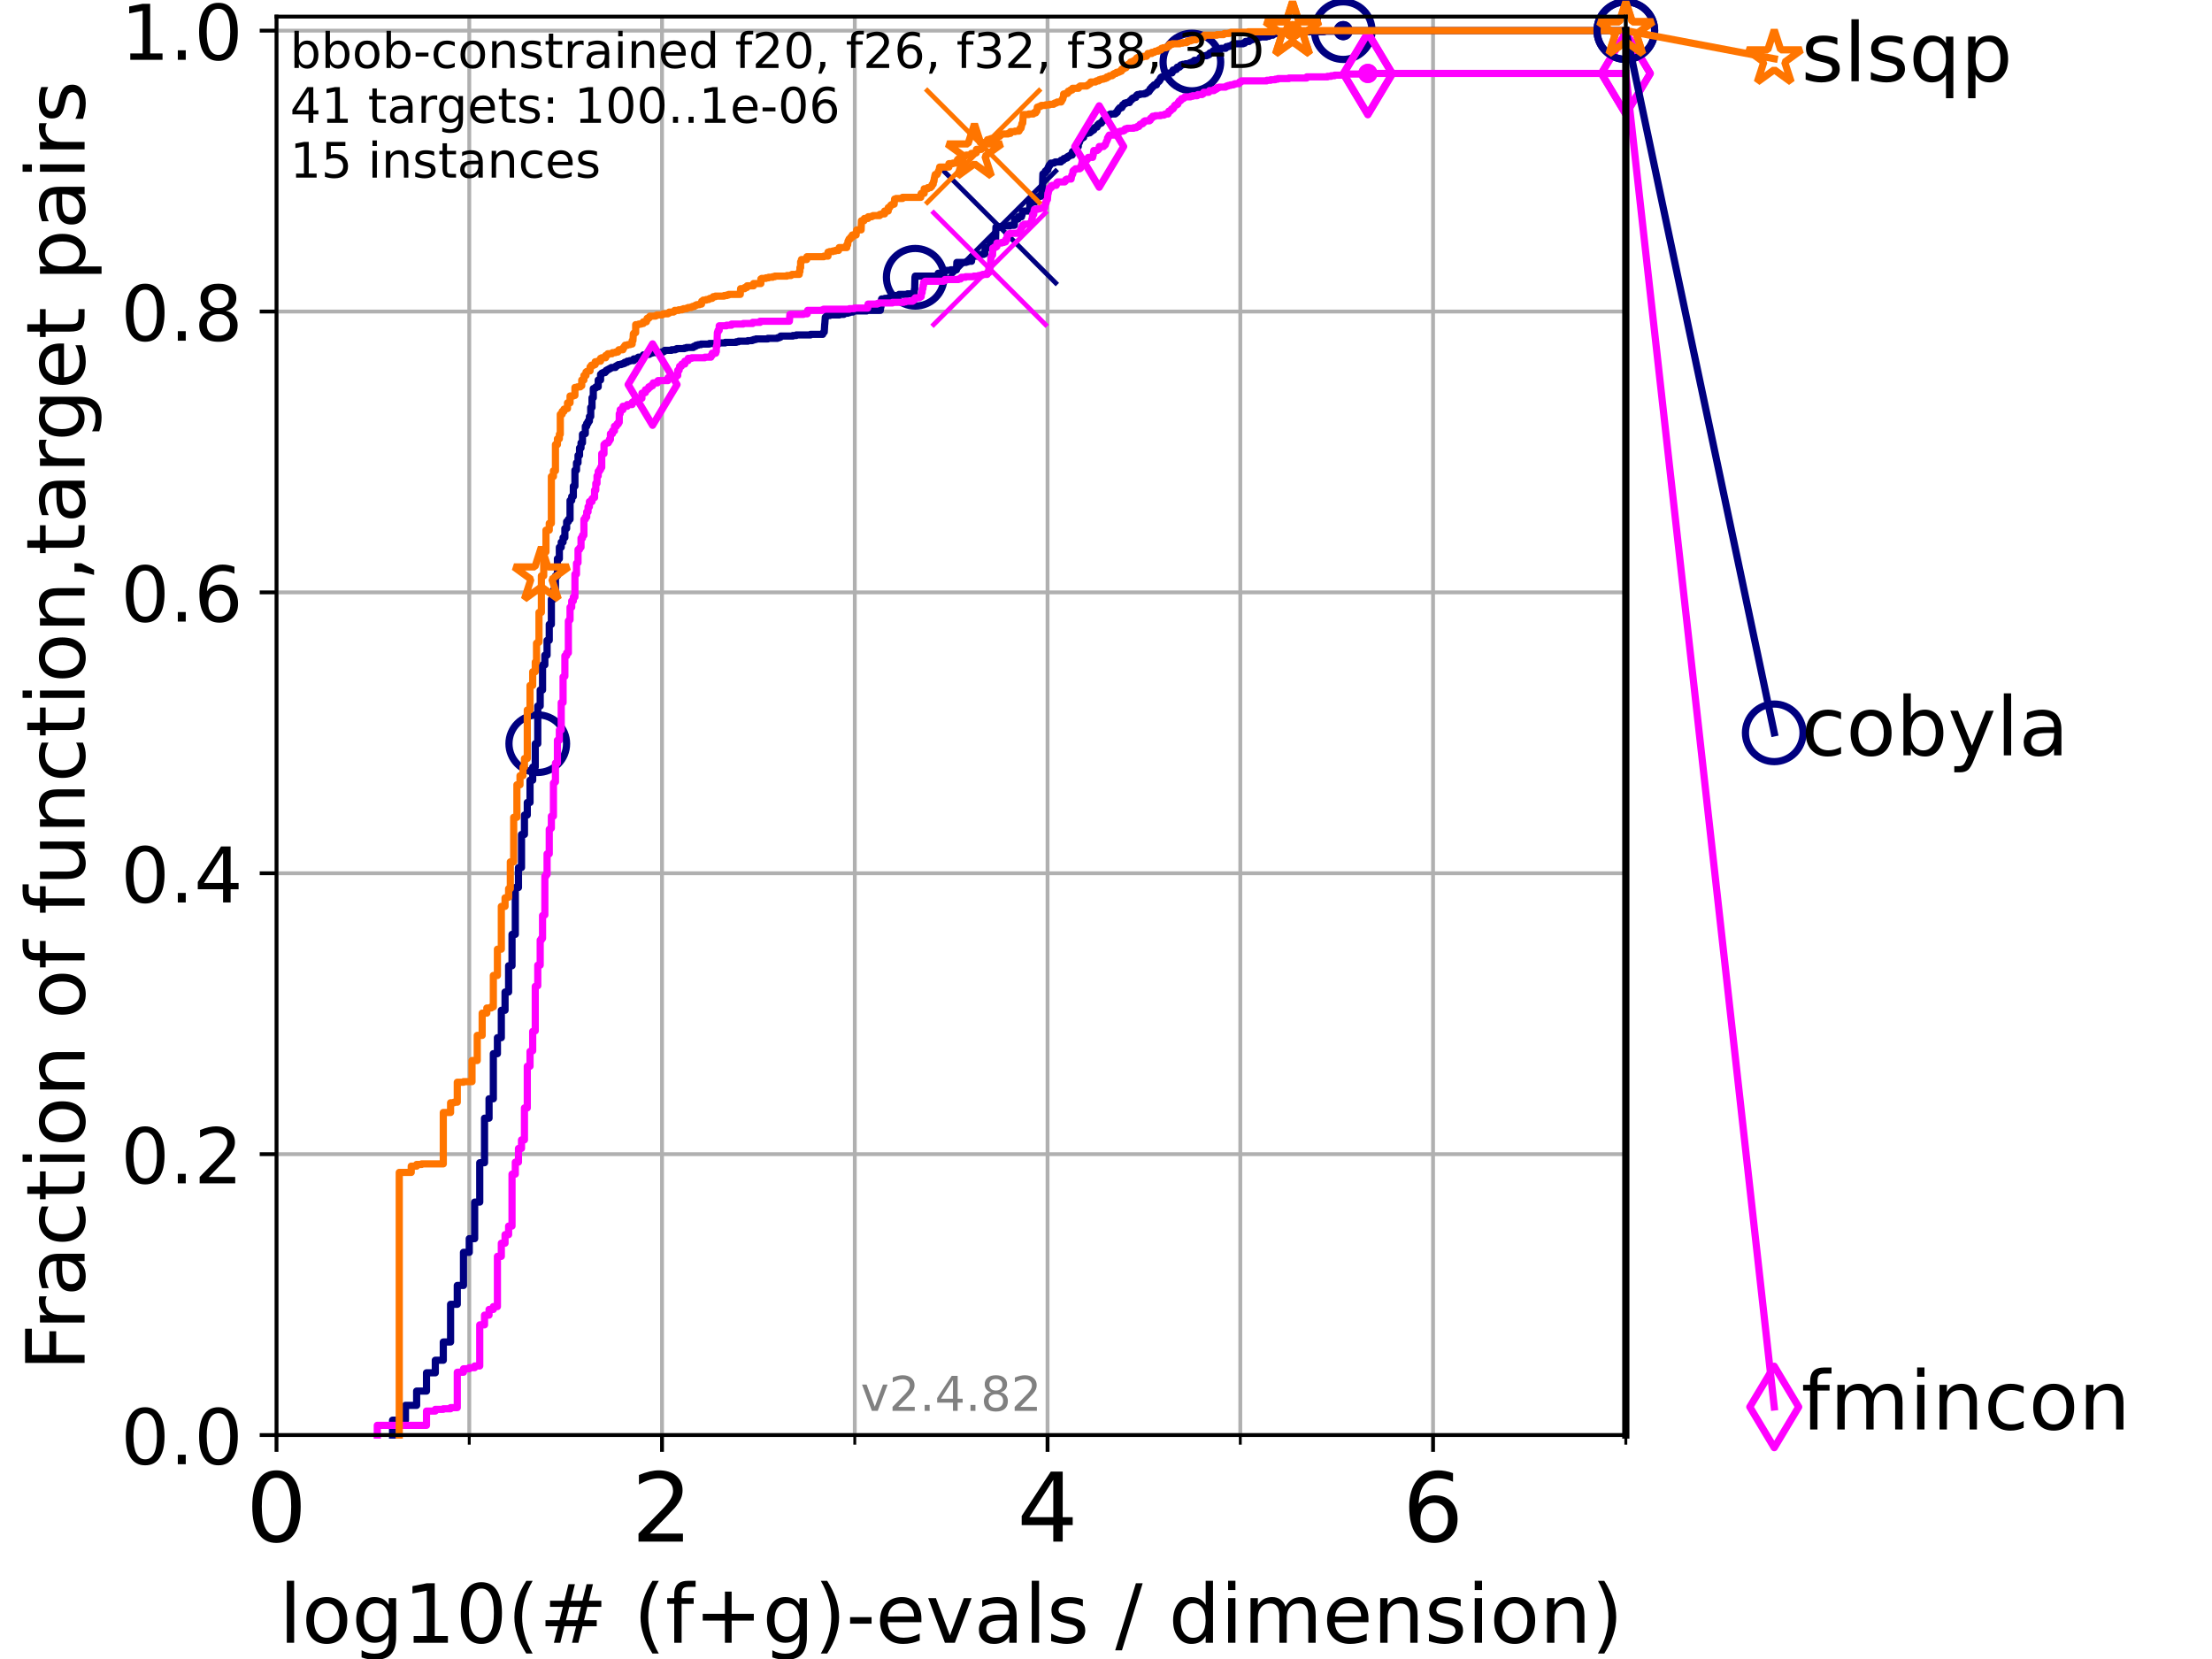 <?xml version="1.0" encoding="utf-8" standalone="no"?>
<!DOCTYPE svg PUBLIC "-//W3C//DTD SVG 1.1//EN"
  "http://www.w3.org/Graphics/SVG/1.1/DTD/svg11.dtd">
<!-- Created with matplotlib (https://matplotlib.org/) -->
<svg height="345.6pt" version="1.1" viewBox="0 0 460.8 345.6" width="460.8pt" xmlns="http://www.w3.org/2000/svg" xmlns:xlink="http://www.w3.org/1999/xlink">
 <defs>
  <style type="text/css">*{stroke-linecap:butt;stroke-linejoin:round;}</style>
 </defs>
 <g id="figure_1">
  <g id="patch_1">
   <path d="M 0 345.6 
L 460.8 345.6 
L 460.8 0 
L 0 0 
z
" style="fill:#ffffff;"/>
  </g>
  <g id="axes_1">
   <g id="patch_2">
    <path d="M 57.6 298.944 
L 338.688 298.944 
L 338.688 3.456 
L 57.6 3.456 
z
" style="fill:#ffffff;"/>
   </g>
   <g id="matplotlib.axis_1">
    <g id="xtick_1">
     <g id="line2d_1">
      <path clip-path="url(#p18e451f69e)" d="M 57.6 298.944 
L 57.6 3.456 
" style="fill:none;stroke:#b0b0b0;stroke-linecap:square;stroke-width:0.8;"/>
     </g>
     <g id="line2d_2">
      <defs>
       <path d="M 0 0 
L 0 3.5 
" id="m471a887bc5" style="stroke:#000000;stroke-width:0.8;"/>
      </defs>
      <g>
       <use style="stroke:#000000;stroke-width:0.8;" x="57.6" xlink:href="#m471a887bc5" y="298.944"/>
      </g>
     </g>
     <g id="text_1">
      <!-- 0 -->
      <g transform="translate(51.237 321.141)scale(0.2 -0.2)">
       <defs>
        <path d="M 31.781 66.406 
Q 24.172 66.406 20.328 58.906 
Q 16.5 51.422 16.5 36.375 
Q 16.5 21.391 20.328 13.891 
Q 24.172 6.391 31.781 6.391 
Q 39.453 6.391 43.281 13.891 
Q 47.125 21.391 47.125 36.375 
Q 47.125 51.422 43.281 58.906 
Q 39.453 66.406 31.781 66.406 
z
M 31.781 74.219 
Q 44.047 74.219 50.516 64.516 
Q 56.984 54.828 56.984 36.375 
Q 56.984 17.969 50.516 8.266 
Q 44.047 -1.422 31.781 -1.422 
Q 19.531 -1.422 13.062 8.266 
Q 6.594 17.969 6.594 36.375 
Q 6.594 54.828 13.062 64.516 
Q 19.531 74.219 31.781 74.219 
z
" id="DejaVuSans-48"/>
       </defs>
       <use xlink:href="#DejaVuSans-48"/>
      </g>
     </g>
    </g>
    <g id="xtick_2">
     <g id="line2d_3">
      <path clip-path="url(#p18e451f69e)" d="M 137.911 298.944 
L 137.911 3.456 
" style="fill:none;stroke:#b0b0b0;stroke-linecap:square;stroke-width:0.8;"/>
     </g>
     <g id="line2d_4">
      <g>
       <use style="stroke:#000000;stroke-width:0.8;" x="137.911" xlink:href="#m471a887bc5" y="298.944"/>
      </g>
     </g>
     <g id="text_2">
      <!-- 2 -->
      <g transform="translate(131.548 321.141)scale(0.2 -0.2)">
       <defs>
        <path d="M 19.188 8.297 
L 53.609 8.297 
L 53.609 0 
L 7.328 0 
L 7.328 8.297 
Q 12.938 14.109 22.625 23.891 
Q 32.328 33.688 34.812 36.531 
Q 39.547 41.844 41.422 45.531 
Q 43.312 49.219 43.312 52.781 
Q 43.312 58.594 39.234 62.25 
Q 35.156 65.922 28.609 65.922 
Q 23.969 65.922 18.812 64.312 
Q 13.672 62.703 7.812 59.422 
L 7.812 69.391 
Q 13.766 71.781 18.938 73 
Q 24.125 74.219 28.422 74.219 
Q 39.75 74.219 46.484 68.547 
Q 53.219 62.891 53.219 53.422 
Q 53.219 48.922 51.531 44.891 
Q 49.859 40.875 45.406 35.406 
Q 44.188 33.984 37.641 27.219 
Q 31.109 20.453 19.188 8.297 
z
" id="DejaVuSans-50"/>
       </defs>
       <use xlink:href="#DejaVuSans-50"/>
      </g>
     </g>
    </g>
    <g id="xtick_3">
     <g id="line2d_5">
      <path clip-path="url(#p18e451f69e)" d="M 218.222 298.944 
L 218.222 3.456 
" style="fill:none;stroke:#b0b0b0;stroke-linecap:square;stroke-width:0.8;"/>
     </g>
     <g id="line2d_6">
      <g>
       <use style="stroke:#000000;stroke-width:0.8;" x="218.222" xlink:href="#m471a887bc5" y="298.944"/>
      </g>
     </g>
     <g id="text_3">
      <!-- 4 -->
      <g transform="translate(211.859 321.141)scale(0.2 -0.2)">
       <defs>
        <path d="M 37.797 64.312 
L 12.891 25.391 
L 37.797 25.391 
z
M 35.203 72.906 
L 47.609 72.906 
L 47.609 25.391 
L 58.016 25.391 
L 58.016 17.188 
L 47.609 17.188 
L 47.609 0 
L 37.797 0 
L 37.797 17.188 
L 4.891 17.188 
L 4.891 26.703 
z
" id="DejaVuSans-52"/>
       </defs>
       <use xlink:href="#DejaVuSans-52"/>
      </g>
     </g>
    </g>
    <g id="xtick_4">
     <g id="line2d_7">
      <path clip-path="url(#p18e451f69e)" d="M 298.533 298.944 
L 298.533 3.456 
" style="fill:none;stroke:#b0b0b0;stroke-linecap:square;stroke-width:0.8;"/>
     </g>
     <g id="line2d_8">
      <g>
       <use style="stroke:#000000;stroke-width:0.8;" x="298.533" xlink:href="#m471a887bc5" y="298.944"/>
      </g>
     </g>
     <g id="text_4">
      <!-- 6 -->
      <g transform="translate(292.17 321.141)scale(0.2 -0.2)">
       <defs>
        <path d="M 33.016 40.375 
Q 26.375 40.375 22.484 35.828 
Q 18.609 31.297 18.609 23.391 
Q 18.609 15.531 22.484 10.953 
Q 26.375 6.391 33.016 6.391 
Q 39.656 6.391 43.531 10.953 
Q 47.406 15.531 47.406 23.391 
Q 47.406 31.297 43.531 35.828 
Q 39.656 40.375 33.016 40.375 
z
M 52.594 71.297 
L 52.594 62.312 
Q 48.875 64.062 45.094 64.984 
Q 41.312 65.922 37.594 65.922 
Q 27.828 65.922 22.672 59.328 
Q 17.531 52.734 16.797 39.406 
Q 19.672 43.656 24.016 45.922 
Q 28.375 48.188 33.594 48.188 
Q 44.578 48.188 50.953 41.516 
Q 57.328 34.859 57.328 23.391 
Q 57.328 12.156 50.688 5.359 
Q 44.047 -1.422 33.016 -1.422 
Q 20.359 -1.422 13.672 8.266 
Q 6.984 17.969 6.984 36.375 
Q 6.984 53.656 15.188 63.938 
Q 23.391 74.219 37.203 74.219 
Q 40.922 74.219 44.703 73.484 
Q 48.484 72.75 52.594 71.297 
z
" id="DejaVuSans-54"/>
       </defs>
       <use xlink:href="#DejaVuSans-54"/>
      </g>
     </g>
    </g>
    <g id="xtick_5">
     <g id="line2d_9">
      <path clip-path="url(#p18e451f69e)" d="M 97.755 298.944 
L 97.755 3.456 
" style="fill:none;stroke:#b0b0b0;stroke-linecap:square;stroke-width:0.8;"/>
     </g>
     <g id="line2d_10">
      <defs>
       <path d="M 0 0 
L 0 2 
" id="m26762be150" style="stroke:#000000;stroke-width:0.6;"/>
      </defs>
      <g>
       <use style="stroke:#000000;stroke-width:0.6;" x="97.755" xlink:href="#m26762be150" y="298.944"/>
      </g>
     </g>
    </g>
    <g id="xtick_6">
     <g id="line2d_11">
      <path clip-path="url(#p18e451f69e)" d="M 178.066 298.944 
L 178.066 3.456 
" style="fill:none;stroke:#b0b0b0;stroke-linecap:square;stroke-width:0.8;"/>
     </g>
     <g id="line2d_12">
      <g>
       <use style="stroke:#000000;stroke-width:0.6;" x="178.066" xlink:href="#m26762be150" y="298.944"/>
      </g>
     </g>
    </g>
    <g id="xtick_7">
     <g id="line2d_13">
      <path clip-path="url(#p18e451f69e)" d="M 258.377 298.944 
L 258.377 3.456 
" style="fill:none;stroke:#b0b0b0;stroke-linecap:square;stroke-width:0.8;"/>
     </g>
     <g id="line2d_14">
      <g>
       <use style="stroke:#000000;stroke-width:0.6;" x="258.377" xlink:href="#m26762be150" y="298.944"/>
      </g>
     </g>
    </g>
    <g id="xtick_8">
     <g id="line2d_15">
      <path clip-path="url(#p18e451f69e)" d="M 338.688 298.944 
L 338.688 3.456 
" style="fill:none;stroke:#b0b0b0;stroke-linecap:square;stroke-width:0.8;"/>
     </g>
     <g id="line2d_16">
      <g>
       <use style="stroke:#000000;stroke-width:0.6;" x="338.688" xlink:href="#m26762be150" y="298.944"/>
      </g>
     </g>
    </g>
    <g id="text_5">
     <!-- log10(# (f+g)-evals / dimension) -->
     <g transform="translate(58.145 342.218)scale(0.17 -0.17)">
      <defs>
       <path d="M 9.422 75.984 
L 18.406 75.984 
L 18.406 0 
L 9.422 0 
z
" id="DejaVuSans-108"/>
       <path d="M 30.609 48.391 
Q 23.391 48.391 19.188 42.75 
Q 14.984 37.109 14.984 27.297 
Q 14.984 17.484 19.156 11.844 
Q 23.344 6.203 30.609 6.203 
Q 37.797 6.203 41.984 11.859 
Q 46.188 17.531 46.188 27.297 
Q 46.188 37.016 41.984 42.703 
Q 37.797 48.391 30.609 48.391 
z
M 30.609 56 
Q 42.328 56 49.016 48.375 
Q 55.719 40.766 55.719 27.297 
Q 55.719 13.875 49.016 6.219 
Q 42.328 -1.422 30.609 -1.422 
Q 18.844 -1.422 12.172 6.219 
Q 5.516 13.875 5.516 27.297 
Q 5.516 40.766 12.172 48.375 
Q 18.844 56 30.609 56 
z
" id="DejaVuSans-111"/>
       <path d="M 45.406 27.984 
Q 45.406 37.75 41.375 43.109 
Q 37.359 48.484 30.078 48.484 
Q 22.859 48.484 18.828 43.109 
Q 14.797 37.75 14.797 27.984 
Q 14.797 18.266 18.828 12.891 
Q 22.859 7.516 30.078 7.516 
Q 37.359 7.516 41.375 12.891 
Q 45.406 18.266 45.406 27.984 
z
M 54.391 6.781 
Q 54.391 -7.172 48.188 -13.984 
Q 42 -20.797 29.203 -20.797 
Q 24.469 -20.797 20.266 -20.094 
Q 16.062 -19.391 12.109 -17.922 
L 12.109 -9.188 
Q 16.062 -11.328 19.922 -12.344 
Q 23.781 -13.375 27.781 -13.375 
Q 36.625 -13.375 41.016 -8.766 
Q 45.406 -4.156 45.406 5.172 
L 45.406 9.625 
Q 42.625 4.781 38.281 2.391 
Q 33.938 0 27.875 0 
Q 17.828 0 11.672 7.656 
Q 5.516 15.328 5.516 27.984 
Q 5.516 40.672 11.672 48.328 
Q 17.828 56 27.875 56 
Q 33.938 56 38.281 53.609 
Q 42.625 51.219 45.406 46.391 
L 45.406 54.688 
L 54.391 54.688 
z
" id="DejaVuSans-103"/>
       <path d="M 12.406 8.297 
L 28.516 8.297 
L 28.516 63.922 
L 10.984 60.406 
L 10.984 69.391 
L 28.422 72.906 
L 38.281 72.906 
L 38.281 8.297 
L 54.391 8.297 
L 54.391 0 
L 12.406 0 
z
" id="DejaVuSans-49"/>
       <path d="M 31 75.875 
Q 24.469 64.656 21.281 53.656 
Q 18.109 42.672 18.109 31.391 
Q 18.109 20.125 21.312 9.062 
Q 24.516 -2 31 -13.188 
L 23.188 -13.188 
Q 15.875 -1.703 12.234 9.375 
Q 8.594 20.453 8.594 31.391 
Q 8.594 42.281 12.203 53.312 
Q 15.828 64.359 23.188 75.875 
z
" id="DejaVuSans-40"/>
       <path d="M 51.125 44 
L 36.922 44 
L 32.812 27.688 
L 47.125 27.688 
z
M 43.797 71.781 
L 38.719 51.516 
L 52.984 51.516 
L 58.109 71.781 
L 65.922 71.781 
L 60.891 51.516 
L 76.125 51.516 
L 76.125 44 
L 58.984 44 
L 54.984 27.688 
L 70.516 27.688 
L 70.516 20.219 
L 53.078 20.219 
L 48 0 
L 40.188 0 
L 45.219 20.219 
L 30.906 20.219 
L 25.875 0 
L 18.016 0 
L 23.094 20.219 
L 7.719 20.219 
L 7.719 27.688 
L 24.906 27.688 
L 29 44 
L 13.281 44 
L 13.281 51.516 
L 30.906 51.516 
L 35.891 71.781 
z
" id="DejaVuSans-35"/>
       <path id="DejaVuSans-32"/>
       <path d="M 37.109 75.984 
L 37.109 68.5 
L 28.516 68.5 
Q 23.688 68.5 21.797 66.547 
Q 19.922 64.594 19.922 59.516 
L 19.922 54.688 
L 34.719 54.688 
L 34.719 47.703 
L 19.922 47.703 
L 19.922 0 
L 10.891 0 
L 10.891 47.703 
L 2.297 47.703 
L 2.297 54.688 
L 10.891 54.688 
L 10.891 58.5 
Q 10.891 67.625 15.141 71.797 
Q 19.391 75.984 28.609 75.984 
z
" id="DejaVuSans-102"/>
       <path d="M 46 62.703 
L 46 35.5 
L 73.188 35.5 
L 73.188 27.203 
L 46 27.203 
L 46 0 
L 37.797 0 
L 37.797 27.203 
L 10.594 27.203 
L 10.594 35.5 
L 37.797 35.5 
L 37.797 62.703 
z
" id="DejaVuSans-43"/>
       <path d="M 8.016 75.875 
L 15.828 75.875 
Q 23.141 64.359 26.781 53.312 
Q 30.422 42.281 30.422 31.391 
Q 30.422 20.453 26.781 9.375 
Q 23.141 -1.703 15.828 -13.188 
L 8.016 -13.188 
Q 14.5 -2 17.703 9.062 
Q 20.906 20.125 20.906 31.391 
Q 20.906 42.672 17.703 53.656 
Q 14.5 64.656 8.016 75.875 
z
" id="DejaVuSans-41"/>
       <path d="M 4.891 31.391 
L 31.203 31.391 
L 31.203 23.391 
L 4.891 23.391 
z
" id="DejaVuSans-45"/>
       <path d="M 56.203 29.594 
L 56.203 25.203 
L 14.891 25.203 
Q 15.484 15.922 20.484 11.062 
Q 25.484 6.203 34.422 6.203 
Q 39.594 6.203 44.453 7.469 
Q 49.312 8.734 54.109 11.281 
L 54.109 2.781 
Q 49.266 0.734 44.188 -0.344 
Q 39.109 -1.422 33.891 -1.422 
Q 20.797 -1.422 13.156 6.188 
Q 5.516 13.812 5.516 26.812 
Q 5.516 40.234 12.766 48.109 
Q 20.016 56 32.328 56 
Q 43.359 56 49.781 48.891 
Q 56.203 41.797 56.203 29.594 
z
M 47.219 32.234 
Q 47.125 39.594 43.094 43.984 
Q 39.062 48.391 32.422 48.391 
Q 24.906 48.391 20.391 44.141 
Q 15.875 39.891 15.188 32.172 
z
" id="DejaVuSans-101"/>
       <path d="M 2.984 54.688 
L 12.5 54.688 
L 29.594 8.797 
L 46.688 54.688 
L 56.203 54.688 
L 35.688 0 
L 23.484 0 
z
" id="DejaVuSans-118"/>
       <path d="M 34.281 27.484 
Q 23.391 27.484 19.188 25 
Q 14.984 22.516 14.984 16.5 
Q 14.984 11.719 18.141 8.906 
Q 21.297 6.109 26.703 6.109 
Q 34.188 6.109 38.703 11.406 
Q 43.219 16.703 43.219 25.484 
L 43.219 27.484 
z
M 52.203 31.203 
L 52.203 0 
L 43.219 0 
L 43.219 8.297 
Q 40.141 3.328 35.547 0.953 
Q 30.953 -1.422 24.312 -1.422 
Q 15.922 -1.422 10.953 3.297 
Q 6 8.016 6 15.922 
Q 6 25.141 12.172 29.828 
Q 18.359 34.516 30.609 34.516 
L 43.219 34.516 
L 43.219 35.406 
Q 43.219 41.609 39.141 45 
Q 35.062 48.391 27.688 48.391 
Q 23 48.391 18.547 47.266 
Q 14.109 46.141 10.016 43.891 
L 10.016 52.203 
Q 14.938 54.109 19.578 55.047 
Q 24.219 56 28.609 56 
Q 40.484 56 46.344 49.844 
Q 52.203 43.703 52.203 31.203 
z
" id="DejaVuSans-97"/>
       <path d="M 44.281 53.078 
L 44.281 44.578 
Q 40.484 46.531 36.375 47.5 
Q 32.281 48.484 27.875 48.484 
Q 21.188 48.484 17.844 46.438 
Q 14.5 44.391 14.5 40.281 
Q 14.5 37.156 16.891 35.375 
Q 19.281 33.594 26.516 31.984 
L 29.594 31.297 
Q 39.156 29.25 43.188 25.516 
Q 47.219 21.781 47.219 15.094 
Q 47.219 7.469 41.188 3.016 
Q 35.156 -1.422 24.609 -1.422 
Q 20.219 -1.422 15.453 -0.562 
Q 10.688 0.297 5.422 2 
L 5.422 11.281 
Q 10.406 8.688 15.234 7.391 
Q 20.062 6.109 24.812 6.109 
Q 31.156 6.109 34.562 8.281 
Q 37.984 10.453 37.984 14.406 
Q 37.984 18.062 35.516 20.016 
Q 33.062 21.969 24.703 23.781 
L 21.578 24.516 
Q 13.234 26.266 9.516 29.906 
Q 5.812 33.547 5.812 39.891 
Q 5.812 47.609 11.281 51.797 
Q 16.75 56 26.812 56 
Q 31.781 56 36.172 55.266 
Q 40.578 54.547 44.281 53.078 
z
" id="DejaVuSans-115"/>
       <path d="M 25.391 72.906 
L 33.688 72.906 
L 8.297 -9.281 
L 0 -9.281 
z
" id="DejaVuSans-47"/>
       <path d="M 45.406 46.391 
L 45.406 75.984 
L 54.391 75.984 
L 54.391 0 
L 45.406 0 
L 45.406 8.203 
Q 42.578 3.328 38.25 0.953 
Q 33.938 -1.422 27.875 -1.422 
Q 17.969 -1.422 11.734 6.484 
Q 5.516 14.406 5.516 27.297 
Q 5.516 40.188 11.734 48.094 
Q 17.969 56 27.875 56 
Q 33.938 56 38.25 53.625 
Q 42.578 51.266 45.406 46.391 
z
M 14.797 27.297 
Q 14.797 17.391 18.875 11.75 
Q 22.953 6.109 30.078 6.109 
Q 37.203 6.109 41.297 11.75 
Q 45.406 17.391 45.406 27.297 
Q 45.406 37.203 41.297 42.844 
Q 37.203 48.484 30.078 48.484 
Q 22.953 48.484 18.875 42.844 
Q 14.797 37.203 14.797 27.297 
z
" id="DejaVuSans-100"/>
       <path d="M 9.422 54.688 
L 18.406 54.688 
L 18.406 0 
L 9.422 0 
z
M 9.422 75.984 
L 18.406 75.984 
L 18.406 64.594 
L 9.422 64.594 
z
" id="DejaVuSans-105"/>
       <path d="M 52 44.188 
Q 55.375 50.25 60.062 53.125 
Q 64.75 56 71.094 56 
Q 79.641 56 84.281 50.016 
Q 88.922 44.047 88.922 33.016 
L 88.922 0 
L 79.891 0 
L 79.891 32.719 
Q 79.891 40.578 77.094 44.375 
Q 74.312 48.188 68.609 48.188 
Q 61.625 48.188 57.562 43.547 
Q 53.516 38.922 53.516 30.906 
L 53.516 0 
L 44.484 0 
L 44.484 32.719 
Q 44.484 40.625 41.703 44.406 
Q 38.922 48.188 33.109 48.188 
Q 26.219 48.188 22.156 43.531 
Q 18.109 38.875 18.109 30.906 
L 18.109 0 
L 9.078 0 
L 9.078 54.688 
L 18.109 54.688 
L 18.109 46.188 
Q 21.188 51.219 25.484 53.609 
Q 29.781 56 35.688 56 
Q 41.656 56 45.828 52.969 
Q 50 49.953 52 44.188 
z
" id="DejaVuSans-109"/>
       <path d="M 54.891 33.016 
L 54.891 0 
L 45.906 0 
L 45.906 32.719 
Q 45.906 40.484 42.875 44.328 
Q 39.844 48.188 33.797 48.188 
Q 26.516 48.188 22.312 43.547 
Q 18.109 38.922 18.109 30.906 
L 18.109 0 
L 9.078 0 
L 9.078 54.688 
L 18.109 54.688 
L 18.109 46.188 
Q 21.344 51.125 25.703 53.562 
Q 30.078 56 35.797 56 
Q 45.219 56 50.047 50.172 
Q 54.891 44.344 54.891 33.016 
z
" id="DejaVuSans-110"/>
      </defs>
      <use xlink:href="#DejaVuSans-108"/>
      <use x="27.783" xlink:href="#DejaVuSans-111"/>
      <use x="88.965" xlink:href="#DejaVuSans-103"/>
      <use x="152.441" xlink:href="#DejaVuSans-49"/>
      <use x="216.064" xlink:href="#DejaVuSans-48"/>
      <use x="279.688" xlink:href="#DejaVuSans-40"/>
      <use x="318.701" xlink:href="#DejaVuSans-35"/>
      <use x="402.49" xlink:href="#DejaVuSans-32"/>
      <use x="434.277" xlink:href="#DejaVuSans-40"/>
      <use x="473.291" xlink:href="#DejaVuSans-102"/>
      <use x="508.496" xlink:href="#DejaVuSans-43"/>
      <use x="592.285" xlink:href="#DejaVuSans-103"/>
      <use x="655.762" xlink:href="#DejaVuSans-41"/>
      <use x="694.775" xlink:href="#DejaVuSans-45"/>
      <use x="730.859" xlink:href="#DejaVuSans-101"/>
      <use x="792.383" xlink:href="#DejaVuSans-118"/>
      <use x="851.562" xlink:href="#DejaVuSans-97"/>
      <use x="912.842" xlink:href="#DejaVuSans-108"/>
      <use x="940.625" xlink:href="#DejaVuSans-115"/>
      <use x="992.725" xlink:href="#DejaVuSans-32"/>
      <use x="1024.512" xlink:href="#DejaVuSans-47"/>
      <use x="1058.203" xlink:href="#DejaVuSans-32"/>
      <use x="1089.99" xlink:href="#DejaVuSans-100"/>
      <use x="1153.467" xlink:href="#DejaVuSans-105"/>
      <use x="1181.25" xlink:href="#DejaVuSans-109"/>
      <use x="1278.662" xlink:href="#DejaVuSans-101"/>
      <use x="1340.186" xlink:href="#DejaVuSans-110"/>
      <use x="1403.564" xlink:href="#DejaVuSans-115"/>
      <use x="1455.664" xlink:href="#DejaVuSans-105"/>
      <use x="1483.447" xlink:href="#DejaVuSans-111"/>
      <use x="1544.629" xlink:href="#DejaVuSans-110"/>
      <use x="1608.008" xlink:href="#DejaVuSans-41"/>
     </g>
    </g>
   </g>
   <g id="matplotlib.axis_2">
    <g id="ytick_1">
     <g id="line2d_17">
      <path clip-path="url(#p18e451f69e)" d="M 57.6 298.944 
L 338.688 298.944 
" style="fill:none;stroke:#b0b0b0;stroke-linecap:square;stroke-width:0.8;"/>
     </g>
     <g id="line2d_18">
      <defs>
       <path d="M 0 0 
L -3.5 0 
" id="m69cb7ca85b" style="stroke:#000000;stroke-width:0.8;"/>
      </defs>
      <g>
       <use style="stroke:#000000;stroke-width:0.8;" x="57.6" xlink:href="#m69cb7ca85b" y="298.944"/>
      </g>
     </g>
     <g id="text_6">
      <!-- 0.0 -->
      <g transform="translate(25.155 305.023)scale(0.16 -0.16)">
       <defs>
        <path d="M 10.688 12.406 
L 21 12.406 
L 21 0 
L 10.688 0 
z
" id="DejaVuSans-46"/>
       </defs>
       <use xlink:href="#DejaVuSans-48"/>
       <use x="63.623" xlink:href="#DejaVuSans-46"/>
       <use x="95.41" xlink:href="#DejaVuSans-48"/>
      </g>
     </g>
    </g>
    <g id="ytick_2">
     <g id="line2d_19">
      <path clip-path="url(#p18e451f69e)" d="M 57.6 240.432 
L 338.688 240.432 
" style="fill:none;stroke:#b0b0b0;stroke-linecap:square;stroke-width:0.8;"/>
     </g>
     <g id="line2d_20">
      <g>
       <use style="stroke:#000000;stroke-width:0.8;" x="57.6" xlink:href="#m69cb7ca85b" y="240.432"/>
      </g>
     </g>
     <g id="text_7">
      <!-- 0.2 -->
      <g transform="translate(25.155 246.51)scale(0.16 -0.16)">
       <use xlink:href="#DejaVuSans-48"/>
       <use x="63.623" xlink:href="#DejaVuSans-46"/>
       <use x="95.41" xlink:href="#DejaVuSans-50"/>
      </g>
     </g>
    </g>
    <g id="ytick_3">
     <g id="line2d_21">
      <path clip-path="url(#p18e451f69e)" d="M 57.6 181.919 
L 338.688 181.919 
" style="fill:none;stroke:#b0b0b0;stroke-linecap:square;stroke-width:0.8;"/>
     </g>
     <g id="line2d_22">
      <g>
       <use style="stroke:#000000;stroke-width:0.8;" x="57.6" xlink:href="#m69cb7ca85b" y="181.919"/>
      </g>
     </g>
     <g id="text_8">
      <!-- 0.4 -->
      <g transform="translate(25.155 187.998)scale(0.16 -0.16)">
       <use xlink:href="#DejaVuSans-48"/>
       <use x="63.623" xlink:href="#DejaVuSans-46"/>
       <use x="95.41" xlink:href="#DejaVuSans-52"/>
      </g>
     </g>
    </g>
    <g id="ytick_4">
     <g id="line2d_23">
      <path clip-path="url(#p18e451f69e)" d="M 57.6 123.407 
L 338.688 123.407 
" style="fill:none;stroke:#b0b0b0;stroke-linecap:square;stroke-width:0.8;"/>
     </g>
     <g id="line2d_24">
      <g>
       <use style="stroke:#000000;stroke-width:0.8;" x="57.6" xlink:href="#m69cb7ca85b" y="123.407"/>
      </g>
     </g>
     <g id="text_9">
      <!-- 0.6 -->
      <g transform="translate(25.155 129.485)scale(0.16 -0.16)">
       <use xlink:href="#DejaVuSans-48"/>
       <use x="63.623" xlink:href="#DejaVuSans-46"/>
       <use x="95.41" xlink:href="#DejaVuSans-54"/>
      </g>
     </g>
    </g>
    <g id="ytick_5">
     <g id="line2d_25">
      <path clip-path="url(#p18e451f69e)" d="M 57.6 64.894 
L 338.688 64.894 
" style="fill:none;stroke:#b0b0b0;stroke-linecap:square;stroke-width:0.8;"/>
     </g>
     <g id="line2d_26">
      <g>
       <use style="stroke:#000000;stroke-width:0.8;" x="57.6" xlink:href="#m69cb7ca85b" y="64.894"/>
      </g>
     </g>
     <g id="text_10">
      <!-- 0.8 -->
      <g transform="translate(25.155 70.973)scale(0.16 -0.16)">
       <defs>
        <path d="M 31.781 34.625 
Q 24.75 34.625 20.719 30.859 
Q 16.703 27.094 16.703 20.516 
Q 16.703 13.922 20.719 10.156 
Q 24.75 6.391 31.781 6.391 
Q 38.812 6.391 42.859 10.172 
Q 46.922 13.969 46.922 20.516 
Q 46.922 27.094 42.891 30.859 
Q 38.875 34.625 31.781 34.625 
z
M 21.922 38.812 
Q 15.578 40.375 12.031 44.719 
Q 8.5 49.078 8.5 55.328 
Q 8.5 64.062 14.719 69.141 
Q 20.953 74.219 31.781 74.219 
Q 42.672 74.219 48.875 69.141 
Q 55.078 64.062 55.078 55.328 
Q 55.078 49.078 51.531 44.719 
Q 48 40.375 41.703 38.812 
Q 48.828 37.156 52.797 32.312 
Q 56.781 27.484 56.781 20.516 
Q 56.781 9.906 50.312 4.234 
Q 43.844 -1.422 31.781 -1.422 
Q 19.734 -1.422 13.25 4.234 
Q 6.781 9.906 6.781 20.516 
Q 6.781 27.484 10.781 32.312 
Q 14.797 37.156 21.922 38.812 
z
M 18.312 54.391 
Q 18.312 48.734 21.844 45.562 
Q 25.391 42.391 31.781 42.391 
Q 38.141 42.391 41.719 45.562 
Q 45.312 48.734 45.312 54.391 
Q 45.312 60.062 41.719 63.234 
Q 38.141 66.406 31.781 66.406 
Q 25.391 66.406 21.844 63.234 
Q 18.312 60.062 18.312 54.391 
z
" id="DejaVuSans-56"/>
       </defs>
       <use xlink:href="#DejaVuSans-48"/>
       <use x="63.623" xlink:href="#DejaVuSans-46"/>
       <use x="95.41" xlink:href="#DejaVuSans-56"/>
      </g>
     </g>
    </g>
    <g id="ytick_6">
     <g id="line2d_27">
      <path clip-path="url(#p18e451f69e)" d="M 57.6 6.382 
L 338.688 6.382 
" style="fill:none;stroke:#b0b0b0;stroke-linecap:square;stroke-width:0.8;"/>
     </g>
     <g id="line2d_28">
      <g>
       <use style="stroke:#000000;stroke-width:0.8;" x="57.6" xlink:href="#m69cb7ca85b" y="6.382"/>
      </g>
     </g>
     <g id="text_11">
      <!-- 1.0 -->
      <g transform="translate(25.155 12.46)scale(0.16 -0.16)">
       <use xlink:href="#DejaVuSans-49"/>
       <use x="63.623" xlink:href="#DejaVuSans-46"/>
       <use x="95.41" xlink:href="#DejaVuSans-48"/>
      </g>
     </g>
    </g>
    <g id="text_12">
     <!-- Fraction of function,target pairs -->
     <g transform="translate(17.62 285.585)rotate(-90)scale(0.17 -0.17)">
      <defs>
       <path d="M 9.812 72.906 
L 51.703 72.906 
L 51.703 64.594 
L 19.672 64.594 
L 19.672 43.109 
L 48.578 43.109 
L 48.578 34.812 
L 19.672 34.812 
L 19.672 0 
L 9.812 0 
z
" id="DejaVuSans-70"/>
       <path d="M 41.109 46.297 
Q 39.594 47.172 37.812 47.578 
Q 36.031 48 33.891 48 
Q 26.266 48 22.188 43.047 
Q 18.109 38.094 18.109 28.812 
L 18.109 0 
L 9.078 0 
L 9.078 54.688 
L 18.109 54.688 
L 18.109 46.188 
Q 20.953 51.172 25.484 53.578 
Q 30.031 56 36.531 56 
Q 37.453 56 38.578 55.875 
Q 39.703 55.766 41.062 55.516 
z
" id="DejaVuSans-114"/>
       <path d="M 48.781 52.594 
L 48.781 44.188 
Q 44.969 46.297 41.141 47.344 
Q 37.312 48.391 33.406 48.391 
Q 24.656 48.391 19.812 42.844 
Q 14.984 37.312 14.984 27.297 
Q 14.984 17.281 19.812 11.734 
Q 24.656 6.203 33.406 6.203 
Q 37.312 6.203 41.141 7.25 
Q 44.969 8.297 48.781 10.406 
L 48.781 2.094 
Q 45.016 0.344 40.984 -0.531 
Q 36.969 -1.422 32.422 -1.422 
Q 20.062 -1.422 12.781 6.344 
Q 5.516 14.109 5.516 27.297 
Q 5.516 40.672 12.859 48.328 
Q 20.219 56 33.016 56 
Q 37.156 56 41.109 55.141 
Q 45.062 54.297 48.781 52.594 
z
" id="DejaVuSans-99"/>
       <path d="M 18.312 70.219 
L 18.312 54.688 
L 36.812 54.688 
L 36.812 47.703 
L 18.312 47.703 
L 18.312 18.016 
Q 18.312 11.328 20.141 9.422 
Q 21.969 7.516 27.594 7.516 
L 36.812 7.516 
L 36.812 0 
L 27.594 0 
Q 17.188 0 13.234 3.875 
Q 9.281 7.766 9.281 18.016 
L 9.281 47.703 
L 2.688 47.703 
L 2.688 54.688 
L 9.281 54.688 
L 9.281 70.219 
z
" id="DejaVuSans-116"/>
       <path d="M 8.5 21.578 
L 8.5 54.688 
L 17.484 54.688 
L 17.484 21.922 
Q 17.484 14.156 20.5 10.266 
Q 23.531 6.391 29.594 6.391 
Q 36.859 6.391 41.078 11.031 
Q 45.312 15.672 45.312 23.688 
L 45.312 54.688 
L 54.297 54.688 
L 54.297 0 
L 45.312 0 
L 45.312 8.406 
Q 42.047 3.422 37.719 1 
Q 33.406 -1.422 27.688 -1.422 
Q 18.266 -1.422 13.375 4.438 
Q 8.5 10.297 8.5 21.578 
z
M 31.109 56 
z
" id="DejaVuSans-117"/>
       <path d="M 11.719 12.406 
L 22.016 12.406 
L 22.016 4 
L 14.016 -11.625 
L 7.719 -11.625 
L 11.719 4 
z
" id="DejaVuSans-44"/>
       <path d="M 18.109 8.203 
L 18.109 -20.797 
L 9.078 -20.797 
L 9.078 54.688 
L 18.109 54.688 
L 18.109 46.391 
Q 20.953 51.266 25.266 53.625 
Q 29.594 56 35.594 56 
Q 45.562 56 51.781 48.094 
Q 58.016 40.188 58.016 27.297 
Q 58.016 14.406 51.781 6.484 
Q 45.562 -1.422 35.594 -1.422 
Q 29.594 -1.422 25.266 0.953 
Q 20.953 3.328 18.109 8.203 
z
M 48.688 27.297 
Q 48.688 37.203 44.609 42.844 
Q 40.531 48.484 33.406 48.484 
Q 26.266 48.484 22.188 42.844 
Q 18.109 37.203 18.109 27.297 
Q 18.109 17.391 22.188 11.75 
Q 26.266 6.109 33.406 6.109 
Q 40.531 6.109 44.609 11.75 
Q 48.688 17.391 48.688 27.297 
z
" id="DejaVuSans-112"/>
      </defs>
      <use xlink:href="#DejaVuSans-70"/>
      <use x="50.27" xlink:href="#DejaVuSans-114"/>
      <use x="91.383" xlink:href="#DejaVuSans-97"/>
      <use x="152.662" xlink:href="#DejaVuSans-99"/>
      <use x="207.643" xlink:href="#DejaVuSans-116"/>
      <use x="246.852" xlink:href="#DejaVuSans-105"/>
      <use x="274.635" xlink:href="#DejaVuSans-111"/>
      <use x="335.816" xlink:href="#DejaVuSans-110"/>
      <use x="399.195" xlink:href="#DejaVuSans-32"/>
      <use x="430.982" xlink:href="#DejaVuSans-111"/>
      <use x="492.164" xlink:href="#DejaVuSans-102"/>
      <use x="527.369" xlink:href="#DejaVuSans-32"/>
      <use x="559.156" xlink:href="#DejaVuSans-102"/>
      <use x="594.361" xlink:href="#DejaVuSans-117"/>
      <use x="657.74" xlink:href="#DejaVuSans-110"/>
      <use x="721.119" xlink:href="#DejaVuSans-99"/>
      <use x="776.1" xlink:href="#DejaVuSans-116"/>
      <use x="815.309" xlink:href="#DejaVuSans-105"/>
      <use x="843.092" xlink:href="#DejaVuSans-111"/>
      <use x="904.273" xlink:href="#DejaVuSans-110"/>
      <use x="967.652" xlink:href="#DejaVuSans-44"/>
      <use x="999.439" xlink:href="#DejaVuSans-116"/>
      <use x="1038.648" xlink:href="#DejaVuSans-97"/>
      <use x="1099.928" xlink:href="#DejaVuSans-114"/>
      <use x="1139.291" xlink:href="#DejaVuSans-103"/>
      <use x="1202.768" xlink:href="#DejaVuSans-101"/>
      <use x="1264.291" xlink:href="#DejaVuSans-116"/>
      <use x="1303.5" xlink:href="#DejaVuSans-32"/>
      <use x="1335.287" xlink:href="#DejaVuSans-112"/>
      <use x="1398.764" xlink:href="#DejaVuSans-97"/>
      <use x="1460.043" xlink:href="#DejaVuSans-105"/>
      <use x="1487.826" xlink:href="#DejaVuSans-114"/>
      <use x="1528.939" xlink:href="#DejaVuSans-115"/>
     </g>
    </g>
   </g>
   <g id="line2d_29">
    <defs>
     <path d="M 0 1.5 
C 0.398 1.5 0.779 1.342 1.061 1.061 
C 1.342 0.779 1.5 0.398 1.5 0 
C 1.5 -0.398 1.342 -0.779 1.061 -1.061 
C 0.779 -1.342 0.398 -1.5 0 -1.5 
C -0.398 -1.5 -0.779 -1.342 -1.061 -1.061 
C -1.342 -0.779 -1.5 -0.398 -1.5 0 
C -1.5 0.398 -1.342 0.779 -1.061 1.061 
C -0.779 1.342 -0.398 1.5 0 1.5 
z
" id="m9f1540257b" style="stroke:#000080;"/>
    </defs>
    <g>
     <use style="fill:#000080;stroke:#000080;" x="279.817" xlink:href="#m9f1540257b" y="6.382"/>
     <use style="fill:#000080;stroke:#000080;" x="279.817" xlink:href="#m9f1540257b" y="6.382"/>
    </g>
   </g>
   <g id="line2d_30">
    <path d="M 81.776 298.944 
L 81.776 295.852 
L 84.464 295.852 
L 84.464 292.76 
L 86.793 292.76 
L 86.793 289.787 
L 88.847 289.787 
L 88.847 285.981 
L 90.684 285.981 
L 90.684 283.364 
L 92.347 283.364 
L 92.347 279.559 
L 93.864 279.559 
L 93.864 271.71 
L 95.26 271.71 
L 95.26 267.785 
L 96.552 267.785 
L 96.552 260.887 
L 97.755 260.887 
L 97.755 258.033 
L 98.881 258.033 
L 98.881 250.421 
L 99.938 250.421 
L 99.938 242.215 
L 100.935 242.215 
L 100.935 232.939 
L 101.878 232.939 
L 101.878 228.896 
L 102.772 228.896 
L 102.772 219.5 
L 103.623 219.5 
L 103.623 216.17 
L 104.435 216.17 
L 104.435 210.462 
L 105.21 210.462 
L 105.21 206.656 
L 105.952 206.656 
L 105.952 201.185 
L 106.664 201.185 
L 106.664 194.644 
L 107.348 194.644 
L 107.348 184.892 
L 108.006 184.892 
L 108.006 180.73 
L 108.64 180.73 
L 108.64 173.832 
L 109.252 173.832 
L 109.252 169.788 
L 109.843 169.788 
L 109.843 167.172 
L 110.415 167.172 
L 110.415 162.534 
L 110.969 162.534 
L 110.969 159.798 
L 111.506 159.798 
L 111.506 154.922 
L 112.026 154.922 
L 112.026 147.073 
L 112.532 147.073 
L 112.532 143.743 
L 113.023 143.743 
L 113.023 138.51 
L 113.501 138.51 
L 113.501 136.489 
L 113.966 136.489 
L 113.966 133.397 
L 114.419 133.397 
L 114.419 130.067 
L 114.86 130.067 
L 114.86 124.834 
L 115.291 124.834 
L 115.291 122.931 
L 115.711 122.931 
L 115.711 119.958 
L 116.122 119.958 
L 116.122 116.39 
L 116.523 116.39 
L 116.523 114.011 
L 116.914 114.011 
L 116.914 112.941 
L 117.298 112.941 
L 117.298 111.99 
L 117.673 111.99 
L 117.673 110.087 
L 118.04 110.087 
L 118.04 108.66 
L 118.4 108.66 
L 118.4 108.184 
L 118.752 108.184 
L 118.752 104.259 
L 119.097 104.259 
L 119.097 103.427 
L 119.436 103.427 
L 119.436 101.286 
L 119.768 101.286 
L 119.768 97.956 
L 120.094 97.956 
L 120.094 96.41 
L 120.414 96.41 
L 120.414 94.864 
L 120.728 94.864 
L 120.728 93.318 
L 121.037 93.318 
L 121.037 92.247 
L 121.34 92.247 
L 121.34 90.464 
L 121.638 90.464 
L 121.638 90.345 
L 121.931 90.345 
L 121.931 88.799 
L 122.22 88.799 
L 122.22 88.204 
L 122.503 88.204 
L 122.503 87.728 
L 122.782 87.728 
L 122.782 86.777 
L 123.057 86.777 
L 123.057 84.874 
L 123.327 84.874 
L 123.327 82.852 
L 123.594 82.852 
L 123.594 80.949 
L 123.856 80.949 
L 123.856 80.83 
L 124.114 80.83 
L 124.114 80.593 
L 124.62 80.593 
L 124.62 79.165 
L 125.111 79.165 
L 125.111 77.976 
L 125.352 77.976 
L 125.352 77.738 
L 125.589 77.738 
L 125.589 77.619 
L 126.054 77.619 
L 126.054 77.382 
L 126.282 77.382 
L 126.282 77.144 
L 126.507 77.144 
L 126.507 77.025 
L 126.729 77.025 
L 126.729 76.906 
L 126.948 76.906 
L 126.948 76.787 
L 127.165 76.787 
L 127.165 76.668 
L 127.379 76.668 
L 127.379 76.549 
L 128.21 76.549 
L 128.21 76.311 
L 128.411 76.311 
L 128.411 76.192 
L 128.611 76.192 
L 128.611 76.073 
L 128.808 76.073 
L 128.808 75.954 
L 129.386 75.954 
L 129.386 75.835 
L 129.761 75.835 
L 129.761 75.717 
L 130.128 75.717 
L 130.128 75.479 
L 130.665 75.479 
L 130.665 75.241 
L 131.185 75.241 
L 131.185 75.122 
L 132.02 75.122 
L 132.02 74.765 
L 132.66 74.765 
L 132.66 74.646 
L 132.816 74.646 
L 132.816 74.527 
L 132.971 74.527 
L 132.971 74.408 
L 133.726 74.408 
L 133.726 74.289 
L 134.019 74.289 
L 134.019 73.933 
L 134.591 73.933 
L 134.591 73.814 
L 135.281 73.814 
L 135.281 73.695 
L 135.415 73.695 
L 135.415 73.576 
L 135.813 73.576 
L 135.813 73.457 
L 137.794 73.457 
L 137.794 73.338 
L 138.142 73.338 
L 138.142 73.219 
L 138.37 73.219 
L 138.37 73.1 
L 138.483 73.1 
L 138.483 72.981 
L 139.887 72.981 
L 139.887 72.862 
L 140.699 72.862 
L 140.699 72.743 
L 140.993 72.743 
L 140.993 72.624 
L 142.576 72.624 
L 142.576 72.505 
L 143.015 72.505 
L 143.015 72.387 
L 144.431 72.387 
L 144.511 72.149 
L 144.904 72.149 
L 144.982 71.911 
L 145.441 71.911 
L 145.441 71.792 
L 146.035 71.792 
L 146.035 71.673 
L 147.77 71.673 
L 147.77 71.554 
L 149.824 71.554 
L 149.824 71.435 
L 151.07 71.435 
L 151.07 71.316 
L 153.371 71.316 
L 153.371 71.197 
L 153.844 71.197 
L 153.844 71.078 
L 155.783 71.078 
L 155.783 70.959 
L 156.678 70.959 
L 156.678 70.84 
L 157.031 70.84 
L 157.031 70.722 
L 157.491 70.722 
L 157.491 70.603 
L 159.956 70.603 
L 159.956 70.484 
L 161.941 70.484 
L 161.941 70.365 
L 162.318 70.365 
L 162.318 70.246 
L 162.602 70.246 
L 162.631 70.008 
L 165.169 70.008 
L 165.169 69.889 
L 165.885 69.889 
L 165.885 69.77 
L 168.845 69.77 
L 168.845 69.651 
L 171.383 69.651 
L 171.485 69.294 
L 171.57 69.294 
L 171.57 69.175 
L 171.704 69.175 
L 171.805 67.511 
L 171.821 67.511 
L 171.921 66.083 
L 172.053 66.083 
L 172.053 65.964 
L 172.183 65.964 
L 172.232 65.727 
L 172.87 65.727 
L 172.87 65.608 
L 174.852 65.608 
L 174.852 65.489 
L 175.791 65.489 
L 175.791 65.37 
L 175.949 65.37 
L 175.949 65.251 
L 176.618 65.251 
L 176.618 65.132 
L 177.006 65.132 
L 177.006 65.013 
L 177.66 65.013 
L 177.66 64.775 
L 180.549 64.775 
L 180.549 64.656 
L 183.39 64.656 
L 183.45 63.943 
L 183.518 63.943 
L 183.628 62.397 
L 183.662 62.397 
L 183.662 62.278 
L 184.316 62.278 
L 184.316 62.159 
L 185.048 62.159 
L 185.048 62.04 
L 185.532 62.04 
L 185.532 61.921 
L 185.988 61.921 
L 185.988 61.802 
L 186.121 61.802 
L 186.121 61.683 
L 186.382 61.683 
L 186.382 61.564 
L 187.152 61.564 
L 187.152 61.445 
L 187.289 61.445 
L 187.289 61.326 
L 189.035 61.326 
L 189.035 61.207 
L 190.391 61.207 
L 190.494 60.256 
L 190.545 60.256 
L 190.602 57.758 
L 190.658 57.758 
L 190.658 57.521 
L 195.371 57.521 
L 195.439 56.926 
L 196.511 56.926 
L 196.511 56.331 
L 198.036 56.331 
L 198.036 56.212 
L 199.252 56.212 
L 199.328 54.666 
L 201.239 54.666 
L 201.239 54.547 
L 201.601 54.547 
L 201.601 54.428 
L 202.394 54.428 
L 202.46 53.477 
L 202.852 53.477 
L 202.852 53.358 
L 203.502 53.358 
L 203.61 53.12 
L 204.241 53.12 
L 204.241 53.001 
L 204.889 53.001 
L 204.889 52.882 
L 205.171 52.882 
L 205.22 51.574 
L 206.221 51.574 
L 206.327 50.147 
L 206.775 50.147 
L 206.775 50.028 
L 207.385 50.028 
L 207.472 47.293 
L 208.443 47.293 
L 208.443 47.174 
L 208.969 47.174 
L 208.969 47.055 
L 210.379 47.055 
L 210.379 46.936 
L 211.313 46.936 
L 211.36 45.628 
L 212.084 45.628 
L 212.143 45.152 
L 212.801 45.152 
L 212.801 44.795 
L 212.913 44.795 
L 212.999 44.082 
L 213.071 44.082 
L 213.071 43.963 
L 214.33 43.963 
L 214.359 43.725 
L 214.475 43.725 
L 214.56 42.417 
L 214.649 42.417 
L 214.649 42.298 
L 214.871 42.298 
L 214.871 42.179 
L 215.133 42.179 
L 215.133 42.06 
L 215.701 42.06 
L 215.759 41.822 
L 215.817 41.822 
L 215.887 41.227 
L 215.997 41.227 
L 215.997 41.109 
L 216.332 41.109 
L 216.332 40.99 
L 216.48 40.99 
L 216.48 40.871 
L 216.947 40.871 
L 216.971 40.276 
L 217.13 40.276 
L 217.241 36.47 
L 217.251 36.47 
L 217.253 36.233 
L 217.455 36.233 
L 217.556 35.995 
L 217.762 35.995 
L 217.764 35.638 
L 218.007 35.638 
L 218.024 35.4 
L 218.289 35.4 
L 218.323 34.924 
L 218.429 34.924 
L 218.435 34.686 
L 218.554 34.686 
L 218.554 34.449 
L 218.723 34.449 
L 218.729 34.211 
L 218.888 34.211 
L 218.912 33.973 
L 219.569 33.973 
L 219.569 33.854 
L 219.81 33.854 
L 219.81 33.735 
L 221.01 33.735 
L 221.036 33.378 
L 221.501 33.378 
L 221.595 33.14 
L 221.624 33.14 
L 221.624 33.021 
L 221.997 33.021 
L 221.997 32.903 
L 222.313 32.903 
L 222.317 32.665 
L 222.525 32.665 
L 222.525 32.546 
L 222.755 32.546 
L 222.755 32.427 
L 222.926 32.427 
L 222.926 32.308 
L 223.36 32.308 
L 223.401 31.594 
L 223.674 31.594 
L 223.778 31.238 
L 224.092 31.238 
L 224.092 31.119 
L 224.256 31.119 
L 224.265 30.762 
L 224.445 30.762 
L 224.47 30.524 
L 224.633 30.524 
L 224.643 29.691 
L 224.862 29.691 
L 224.877 29.335 
L 224.998 29.335 
L 225.068 28.978 
L 225.139 28.978 
L 225.139 28.859 
L 225.291 28.859 
L 225.291 28.74 
L 225.555 28.74 
L 225.555 28.621 
L 225.741 28.621 
L 225.775 28.026 
L 225.856 28.026 
L 225.856 27.908 
L 226.092 27.908 
L 226.092 27.789 
L 226.597 27.789 
L 226.597 27.67 
L 227.043 27.67 
L 227.13 27.432 
L 227.331 27.432 
L 227.331 27.313 
L 227.474 27.313 
L 227.474 27.194 
L 227.65 27.194 
L 227.65 27.075 
L 227.856 27.075 
L 227.898 26.718 
L 228.013 26.718 
L 228.013 26.599 
L 228.2 26.599 
L 228.2 26.48 
L 228.532 26.48 
L 228.624 26.124 
L 228.661 26.124 
L 228.661 26.005 
L 228.847 26.005 
L 228.903 25.767 
L 229.151 25.767 
L 229.151 25.648 
L 229.443 25.648 
L 229.451 25.41 
L 229.583 25.41 
L 229.583 25.291 
L 229.717 25.291 
L 229.717 25.172 
L 229.829 25.172 
L 229.835 24.934 
L 229.968 24.934 
L 229.968 24.815 
L 230.362 24.815 
L 230.398 24.578 
L 230.477 24.578 
L 230.477 24.459 
L 230.636 24.459 
L 230.742 24.102 
L 230.914 24.102 
L 230.914 23.983 
L 231.07 23.983 
L 231.07 23.864 
L 231.315 23.864 
L 231.315 23.745 
L 232.31 23.745 
L 232.31 23.626 
L 232.486 23.626 
L 232.503 23.388 
L 232.761 23.388 
L 232.855 22.913 
L 232.99 22.913 
L 233.039 22.675 
L 233.207 22.675 
L 233.254 22.437 
L 233.685 22.437 
L 233.719 22.199 
L 233.821 22.199 
L 233.873 21.842 
L 234.092 21.842 
L 234.092 21.723 
L 234.248 21.723 
L 234.27 21.485 
L 234.685 21.485 
L 234.685 21.367 
L 235.287 21.367 
L 235.368 21.01 
L 235.492 21.01 
L 235.492 20.891 
L 235.652 20.891 
L 235.652 20.772 
L 235.784 20.772 
L 235.827 20.534 
L 236.004 20.534 
L 236.004 20.415 
L 236.274 20.415 
L 236.274 20.296 
L 236.614 20.296 
L 236.623 20.058 
L 236.746 20.058 
L 236.802 19.82 
L 236.954 19.82 
L 236.954 19.702 
L 237.504 19.702 
L 237.504 19.583 
L 238.44 19.583 
L 238.44 19.464 
L 238.79 19.464 
L 238.79 19.345 
L 238.947 19.345 
L 238.947 19.226 
L 239.124 19.226 
L 239.124 19.107 
L 239.36 19.107 
L 239.402 18.869 
L 239.514 18.869 
L 239.587 18.512 
L 239.807 18.512 
L 239.904 18.155 
L 240.127 18.155 
L 240.18 17.918 
L 240.379 17.918 
L 240.415 17.68 
L 240.921 17.68 
L 240.983 17.323 
L 241.052 17.323 
L 241.052 17.204 
L 241.19 17.204 
L 241.236 16.966 
L 241.467 16.966 
L 241.545 16.728 
L 241.648 16.728 
L 241.674 16.372 
L 241.794 16.372 
L 241.833 16.134 
L 241.998 16.134 
L 241.998 16.015 
L 242.408 16.015 
L 242.408 15.896 
L 242.745 15.896 
L 242.745 15.777 
L 242.885 15.777 
L 242.885 15.658 
L 243.065 15.658 
L 243.065 15.539 
L 243.259 15.539 
L 243.263 15.301 
L 243.658 15.301 
L 243.658 15.182 
L 244.168 15.182 
L 244.179 14.944 
L 244.3 14.944 
L 244.354 14.588 
L 244.731 14.588 
L 244.731 14.469 
L 245.069 14.469 
L 245.126 14.231 
L 245.228 14.231 
L 245.24 13.993 
L 245.71 13.993 
L 245.71 13.874 
L 245.835 13.874 
L 245.857 13.636 
L 245.991 13.636 
L 245.991 13.517 
L 246.393 13.517 
L 246.393 13.398 
L 246.985 13.398 
L 246.985 13.279 
L 247.676 13.279 
L 247.676 13.161 
L 247.948 13.161 
L 247.948 13.042 
L 248.291 13.042 
L 248.291 12.923 
L 248.522 12.923 
L 248.522 12.804 
L 248.756 12.804 
L 248.805 12.566 
L 249.64 12.566 
L 249.64 12.447 
L 249.819 12.447 
L 249.85 12.209 
L 250.005 12.209 
L 250.028 11.971 
L 250.309 11.971 
L 250.361 11.733 
L 250.449 11.733 
L 250.449 11.614 
L 251.354 11.614 
L 251.354 11.496 
L 251.666 11.496 
L 251.666 11.377 
L 251.905 11.377 
L 251.918 11.139 
L 252.039 11.139 
L 252.039 11.02 
L 252.492 11.02 
L 252.52 10.782 
L 252.756 10.782 
L 252.783 10.544 
L 253.193 10.544 
L 253.193 10.425 
L 253.332 10.425 
L 253.332 10.306 
L 253.553 10.306 
L 253.553 10.187 
L 254.371 10.187 
L 254.371 10.068 
L 255.322 10.068 
L 255.322 9.949 
L 255.454 9.949 
L 255.486 9.712 
L 255.986 9.712 
L 255.986 9.593 
L 256.42 9.593 
L 256.42 9.474 
L 256.576 9.474 
L 256.576 9.355 
L 256.788 9.355 
L 256.788 9.236 
L 256.91 9.236 
L 256.91 9.117 
L 258.952 9.117 
L 258.952 8.998 
L 259.292 8.998 
L 259.395 8.76 
L 259.473 8.76 
L 259.473 8.641 
L 260.203 8.641 
L 260.282 8.403 
L 260.574 8.403 
L 260.574 8.284 
L 260.9 8.284 
L 260.923 8.047 
L 261.162 8.047 
L 261.162 7.928 
L 261.695 7.928 
L 261.695 7.809 
L 262.44 7.809 
L 262.44 7.69 
L 263.815 7.69 
L 263.815 7.571 
L 264.331 7.571 
L 264.331 7.452 
L 264.496 7.452 
L 264.496 7.333 
L 265.142 7.333 
L 265.216 7.095 
L 265.525 7.095 
L 265.525 6.976 
L 266.022 6.976 
L 266.022 6.857 
L 270.618 6.857 
L 270.618 6.738 
L 271.226 6.738 
L 271.226 6.619 
L 275.889 6.619 
L 275.889 6.501 
L 279.817 6.501 
L 279.817 6.382 
L 338.688 6.382 
L 338.688 6.382 
" style="fill:none;stroke:#000080;stroke-linecap:square;stroke-width:1.5;"/>
   </g>
   <g id="line2d_31">
    <defs>
     <path d="M 0 6 
C 1.591 6 3.117 5.368 4.243 4.243 
C 5.368 3.117 6 1.591 6 0 
C 6 -1.591 5.368 -3.117 4.243 -4.243 
C 3.117 -5.368 1.591 -6 0 -6 
C -1.591 -6 -3.117 -5.368 -4.243 -4.243 
C -5.368 -3.117 -6 -1.591 -6 0 
C -6 1.591 -5.368 3.117 -4.243 4.243 
C -3.117 5.368 -1.591 6 0 6 
z
" id="m4b14cc27bb" style="stroke:#000080;stroke-width:1.5;"/>
    </defs>
    <g>
     <use style="fill-opacity:0;stroke:#000080;stroke-width:1.5;" x="112.026" xlink:href="#m4b14cc27bb" y="154.922"/>
     <use style="fill-opacity:0;stroke:#000080;stroke-width:1.5;" x="190.658" xlink:href="#m4b14cc27bb" y="57.758"/>
     <use style="fill-opacity:0;stroke:#000080;stroke-width:1.5;" x="248.291" xlink:href="#m4b14cc27bb" y="12.923"/>
     <use style="fill-opacity:0;stroke:#000080;stroke-width:1.5;" x="279.817" xlink:href="#m4b14cc27bb" y="6.382"/>
     <use style="fill-opacity:0;stroke:#000080;stroke-width:1.5;" x="338.688" xlink:href="#m4b14cc27bb" y="6.382"/>
    </g>
   </g>
   <g id="line2d_32">
    <path style="fill:none;stroke:#000080;stroke-linecap:square;stroke-width:1.5;"/>
    <g/>
   </g>
   <g id="line2d_33">
    <path clip-path="url(#p18e451f69e)" d="M 208.265 47.293 
" style="fill:none;stroke:#000080;stroke-linecap:square;stroke-width:1.5;"/>
    <defs>
     <path d="M -12 12 
L 12 -12 
M -12 -12 
L 12 12 
" id="ma3a05a452d" style="stroke:#000080;"/>
    </defs>
    <g clip-path="url(#p18e451f69e)">
     <use style="fill:#000080;stroke:#000080;" x="208.265" xlink:href="#ma3a05a452d" y="47.293"/>
    </g>
   </g>
   <g id="line2d_34">
    <defs>
     <path d="M 0 1.5 
C 0.398 1.5 0.779 1.342 1.061 1.061 
C 1.342 0.779 1.5 0.398 1.5 0 
C 1.5 -0.398 1.342 -0.779 1.061 -1.061 
C 0.779 -1.342 0.398 -1.5 0 -1.5 
C -0.398 -1.5 -0.779 -1.342 -1.061 -1.061 
C -1.342 -0.779 -1.5 -0.398 -1.5 0 
C -1.5 0.398 -1.342 0.779 -1.061 1.061 
C -0.779 1.342 -0.398 1.5 0 1.5 
z
" id="m2ea4bcd8f8" style="stroke:#ff00ff;"/>
    </defs>
    <g>
     <use style="fill:#ff00ff;stroke:#ff00ff;" x="284.95" xlink:href="#m2ea4bcd8f8" y="15.301"/>
     <use style="fill:#ff00ff;stroke:#ff00ff;" x="284.95" xlink:href="#m2ea4bcd8f8" y="15.301"/>
    </g>
   </g>
   <g id="line2d_35">
    <path d="M 78.596 298.944 
L 78.596 296.922 
L 88.847 296.922 
L 88.847 293.949 
L 90.684 293.949 
L 90.684 293.592 
L 92.347 293.592 
L 92.347 293.473 
L 93.864 293.473 
L 93.864 293.235 
L 95.26 293.235 
L 95.26 285.862 
L 96.552 285.862 
L 96.552 285.148 
L 97.755 285.148 
L 97.755 284.911 
L 98.881 284.911 
L 98.881 284.554 
L 99.938 284.554 
L 99.938 275.991 
L 100.935 275.991 
L 100.935 273.969 
L 101.878 273.969 
L 101.878 272.78 
L 102.772 272.78 
L 102.772 272.185 
L 103.623 272.185 
L 103.623 261.72 
L 104.435 261.72 
L 104.435 258.984 
L 105.21 258.984 
L 105.21 257.2 
L 105.952 257.2 
L 105.952 255.416 
L 106.664 255.416 
L 106.664 244.594 
L 107.348 244.594 
L 107.348 242.097 
L 108.006 242.097 
L 108.006 239.242 
L 108.64 239.242 
L 108.64 237.458 
L 109.252 237.458 
L 109.252 230.798 
L 109.843 230.798 
L 109.843 222.117 
L 110.415 222.117 
L 110.415 219.025 
L 110.694 219.025 
L 110.694 218.906 
L 110.969 218.906 
L 110.969 214.862 
L 111.239 214.862 
L 111.239 214.743 
L 111.506 214.743 
L 111.506 205.467 
L 111.768 205.467 
L 111.768 205.348 
L 112.026 205.348 
L 112.026 201.066 
L 112.532 201.066 
L 112.532 195.834 
L 112.779 195.834 
L 112.779 195.477 
L 113.023 195.477 
L 113.023 190.72 
L 113.264 190.72 
L 113.264 190.601 
L 113.501 190.601 
L 113.501 182.514 
L 113.735 182.514 
L 113.735 182.157 
L 113.966 182.157 
L 113.966 177.876 
L 114.419 177.876 
L 114.419 172.762 
L 114.641 172.762 
L 114.641 172.524 
L 114.86 172.524 
L 114.86 170.026 
L 115.291 170.026 
L 115.291 163.128 
L 115.502 163.128 
L 115.502 162.891 
L 115.711 162.891 
L 115.711 158.966 
L 116.122 158.966 
L 116.122 154.209 
L 116.523 154.209 
L 116.523 152.068 
L 116.914 152.068 
L 116.914 146.36 
L 117.298 146.36 
L 117.298 141.008 
L 117.486 141.008 
L 117.486 140.889 
L 117.673 140.889 
L 117.673 136.608 
L 118.04 136.608 
L 118.04 136.013 
L 118.4 136.013 
L 118.4 129.353 
L 118.577 129.353 
L 118.577 129.115 
L 118.752 129.115 
L 118.752 126.499 
L 119.097 126.499 
L 119.097 125.19 
L 119.436 125.19 
L 119.436 124.358 
L 119.768 124.358 
L 119.768 119.601 
L 120.094 119.601 
L 120.094 117.341 
L 120.255 117.341 
L 120.255 117.222 
L 120.414 117.222 
L 120.414 114.487 
L 120.728 114.487 
L 120.728 114.13 
L 120.883 114.13 
L 120.883 114.011 
L 121.037 114.011 
L 121.037 112.108 
L 121.34 112.108 
L 121.34 111.514 
L 121.638 111.514 
L 121.638 108.184 
L 121.931 108.184 
L 121.931 107.708 
L 122.22 107.708 
L 122.22 106.638 
L 122.503 106.638 
L 122.503 105.567 
L 122.782 105.567 
L 122.782 104.497 
L 123.327 104.497 
L 123.327 103.902 
L 123.461 103.902 
L 123.461 103.783 
L 123.594 103.783 
L 123.594 103.665 
L 123.856 103.665 
L 123.856 102.118 
L 124.114 102.118 
L 124.114 100.691 
L 124.369 100.691 
L 124.369 99.145 
L 124.62 99.145 
L 124.62 98.194 
L 124.867 98.194 
L 124.867 97.837 
L 125.111 97.837 
L 125.111 97.361 
L 125.352 97.361 
L 125.352 94.507 
L 125.823 94.507 
L 125.823 92.604 
L 126.054 92.604 
L 126.054 92.366 
L 126.282 92.366 
L 126.282 92.247 
L 126.729 92.247 
L 126.839 91.891 
L 126.948 91.891 
L 126.948 91.534 
L 127.165 91.534 
L 127.165 90.345 
L 127.59 90.345 
L 127.59 89.75 
L 128.006 89.75 
L 128.006 88.799 
L 128.411 88.799 
L 128.511 88.323 
L 128.808 88.323 
L 128.808 87.966 
L 129.002 87.966 
L 129.002 86.182 
L 129.195 86.182 
L 129.195 85.35 
L 129.761 85.35 
L 129.761 84.636 
L 130.665 84.636 
L 130.665 84.279 
L 131.691 84.279 
L 131.691 83.804 
L 132.02 83.804 
L 132.02 83.566 
L 132.343 83.566 
L 132.343 83.09 
L 132.502 83.09 
L 132.502 82.971 
L 133.726 82.971 
L 133.726 81.901 
L 134.164 81.901 
L 134.164 81.782 
L 134.45 81.782 
L 134.45 81.187 
L 134.87 81.187 
L 134.87 81.068 
L 135.008 81.068 
L 135.008 80.949 
L 135.145 80.949 
L 135.145 80.593 
L 135.549 80.593 
L 135.549 80.355 
L 135.944 80.355 
L 135.944 80.117 
L 136.073 80.117 
L 136.073 79.76 
L 136.955 79.76 
L 136.955 79.403 
L 137.077 79.403 
L 137.077 79.284 
L 139.145 79.284 
L 139.145 78.69 
L 140.399 78.69 
L 140.399 78.571 
L 140.797 78.571 
L 140.797 78.214 
L 141.187 78.214 
L 141.187 77.144 
L 141.474 77.144 
L 141.568 76.311 
L 141.941 76.311 
L 142.033 75.835 
L 142.664 75.835 
L 142.664 75.241 
L 143.015 75.241 
L 143.015 75.122 
L 143.358 75.122 
L 143.358 74.646 
L 144.108 74.646 
L 144.108 74.527 
L 146.819 74.527 
L 146.819 74.408 
L 148.097 74.408 
L 148.097 74.052 
L 148.354 74.052 
L 148.354 73.576 
L 149.104 73.576 
L 149.104 73.219 
L 149.226 73.219 
L 149.226 72.149 
L 149.347 72.149 
L 149.438 69.294 
L 149.468 69.294 
L 149.468 69.175 
L 149.587 69.175 
L 149.587 68.819 
L 149.824 68.819 
L 149.824 67.867 
L 151.341 67.867 
L 151.341 67.748 
L 152.386 67.748 
L 152.386 67.511 
L 154.819 67.511 
L 154.819 67.392 
L 156.796 67.392 
L 156.796 67.154 
L 158.34 67.154 
L 158.34 66.916 
L 164.448 66.916 
L 164.549 65.489 
L 167.363 65.489 
L 167.363 65.37 
L 168.161 65.37 
L 168.243 64.656 
L 171.289 64.656 
L 171.289 64.537 
L 171.561 64.537 
L 171.561 64.418 
L 176.95 64.418 
L 176.95 64.299 
L 177.979 64.299 
L 177.979 64.181 
L 180.765 64.181 
L 180.829 63.348 
L 182.731 63.348 
L 182.731 63.229 
L 183.066 63.229 
L 183.066 63.11 
L 185.918 63.11 
L 185.918 62.991 
L 188.226 62.991 
L 188.226 62.872 
L 188.675 62.872 
L 188.675 62.753 
L 190.102 62.753 
L 190.102 62.634 
L 190.293 62.634 
L 190.299 62.397 
L 190.574 62.397 
L 190.664 62.04 
L 191.529 62.04 
L 191.582 61.802 
L 191.896 61.802 
L 191.969 60.969 
L 192.094 60.969 
L 192.146 60.137 
L 192.265 60.137 
L 192.291 59.423 
L 192.398 59.423 
L 192.398 58.829 
L 192.559 58.829 
L 192.559 58.71 
L 192.713 58.71 
L 192.713 58.591 
L 196.586 58.591 
L 196.586 58.472 
L 196.829 58.472 
L 196.829 58.234 
L 199.646 58.234 
L 199.646 58.115 
L 200.122 58.115 
L 200.171 57.877 
L 200.256 57.877 
L 200.256 57.758 
L 201.16 57.758 
L 201.16 57.64 
L 202.862 57.64 
L 202.862 57.521 
L 203.846 57.521 
L 203.846 57.402 
L 204.379 57.402 
L 204.379 57.283 
L 204.715 57.283 
L 204.715 57.164 
L 205.646 57.164 
L 205.646 56.926 
L 205.781 56.926 
L 205.781 56.807 
L 205.998 56.807 
L 205.998 55.975 
L 206.236 55.975 
L 206.343 55.023 
L 206.347 55.023 
L 206.42 53.715 
L 206.465 53.715 
L 206.559 53.358 
L 206.599 53.358 
L 206.627 53.12 
L 206.773 53.12 
L 206.804 51.693 
L 207.148 51.693 
L 207.156 51.455 
L 207.536 51.455 
L 207.536 51.336 
L 207.673 51.336 
L 207.683 50.623 
L 208.676 50.623 
L 208.676 50.504 
L 209.139 50.504 
L 209.139 50.385 
L 209.487 50.385 
L 209.496 49.909 
L 209.795 49.909 
L 209.81 49.077 
L 209.941 49.077 
L 209.941 48.958 
L 210.062 48.958 
L 210.07 48.72 
L 210.439 48.72 
L 210.439 48.601 
L 212.044 48.601 
L 212.044 48.482 
L 212.518 48.482 
L 212.534 48.006 
L 212.642 48.006 
L 212.677 47.65 
L 212.77 47.65 
L 212.814 47.412 
L 212.901 47.412 
L 212.98 46.936 
L 213.282 46.936 
L 213.336 46.698 
L 214.329 46.698 
L 214.329 46.579 
L 214.868 46.579 
L 214.953 45.628 
L 215.032 45.628 
L 215.103 44.676 
L 215.344 44.676 
L 215.422 43.844 
L 215.467 43.844 
L 215.497 43.606 
L 216.172 43.606 
L 216.172 43.487 
L 216.693 43.487 
L 216.693 43.368 
L 217.116 43.368 
L 217.116 43.249 
L 217.645 43.249 
L 217.731 42.298 
L 217.931 42.298 
L 217.935 41.822 
L 218.049 41.822 
L 218.155 41.584 
L 218.196 41.584 
L 218.293 40.276 
L 218.364 40.276 
L 218.463 39.681 
L 218.532 39.681 
L 218.566 39.206 
L 218.745 39.206 
L 218.745 39.087 
L 219.014 39.087 
L 219.017 38.73 
L 219.19 38.73 
L 219.19 38.611 
L 220.035 38.611 
L 220.09 38.373 
L 220.153 38.373 
L 220.159 38.016 
L 220.302 38.016 
L 220.302 37.897 
L 221.802 37.897 
L 221.802 37.779 
L 221.933 37.779 
L 222.006 37.422 
L 222.232 37.422 
L 222.232 37.303 
L 223.131 37.303 
L 223.237 36.708 
L 223.245 36.708 
L 223.279 36.47 
L 223.358 36.47 
L 223.431 36.233 
L 223.477 36.233 
L 223.506 35.638 
L 223.6 35.638 
L 223.6 35.519 
L 223.747 35.519 
L 223.747 35.4 
L 223.962 35.4 
L 224.039 35.162 
L 224.919 35.162 
L 224.919 35.043 
L 225.097 35.043 
L 225.104 34.686 
L 225.228 34.686 
L 225.334 34.092 
L 225.384 34.092 
L 225.439 33.497 
L 225.5 33.497 
L 225.5 33.378 
L 225.83 33.378 
L 225.83 33.259 
L 226.517 33.259 
L 226.606 32.903 
L 226.706 32.903 
L 226.706 32.784 
L 227.619 32.784 
L 227.704 32.308 
L 227.743 32.308 
L 227.852 31.356 
L 228.566 31.356 
L 228.566 31.238 
L 228.75 31.238 
L 228.824 31 
L 228.968 31 
L 228.989 30.524 
L 229.902 30.524 
L 229.977 30.286 
L 230.154 30.286 
L 230.154 30.167 
L 230.269 30.167 
L 230.373 29.81 
L 230.387 29.81 
L 230.485 29.454 
L 230.56 29.454 
L 230.666 29.097 
L 230.713 29.097 
L 230.717 28.74 
L 230.862 28.74 
L 230.927 28.383 
L 231.066 28.383 
L 231.076 28.145 
L 232.109 28.145 
L 232.109 28.026 
L 232.255 28.026 
L 232.257 27.789 
L 232.465 27.789 
L 232.465 27.67 
L 233.067 27.67 
L 233.074 27.432 
L 233.416 27.432 
L 233.416 27.313 
L 233.95 27.313 
L 233.95 27.194 
L 234.239 27.194 
L 234.265 26.956 
L 234.403 26.956 
L 234.403 26.837 
L 234.816 26.837 
L 234.816 26.718 
L 236.159 26.718 
L 236.159 26.599 
L 236.73 26.599 
L 236.73 26.48 
L 236.892 26.48 
L 236.892 26.361 
L 237.252 26.361 
L 237.29 26.124 
L 237.401 26.124 
L 237.49 25.886 
L 237.795 25.886 
L 237.795 25.767 
L 238.06 25.767 
L 238.081 25.529 
L 238.302 25.529 
L 238.302 25.291 
L 238.509 25.291 
L 238.509 25.172 
L 239.466 25.172 
L 239.466 25.053 
L 239.623 25.053 
L 239.642 24.697 
L 239.754 24.697 
L 239.754 24.578 
L 240.021 24.578 
L 240.117 24.221 
L 240.648 24.221 
L 240.648 24.102 
L 241.759 24.102 
L 241.759 23.983 
L 242.482 23.983 
L 242.482 23.864 
L 242.726 23.864 
L 242.726 23.745 
L 243.325 23.745 
L 243.362 23.507 
L 243.444 23.507 
L 243.486 23.15 
L 243.799 23.15 
L 243.799 23.032 
L 243.931 23.032 
L 244.022 22.794 
L 244.058 22.794 
L 244.058 22.675 
L 244.389 22.675 
L 244.477 22.437 
L 244.541 22.437 
L 244.63 22.08 
L 244.715 22.08 
L 244.715 21.961 
L 244.862 21.961 
L 244.862 21.842 
L 245.167 21.842 
L 245.167 21.723 
L 245.358 21.723 
L 245.432 21.367 
L 245.484 21.367 
L 245.484 21.248 
L 245.608 21.248 
L 245.658 21.01 
L 245.899 21.01 
L 245.899 20.891 
L 246.042 20.891 
L 246.142 20.534 
L 246.525 20.534 
L 246.525 20.415 
L 246.7 20.415 
L 246.7 20.296 
L 246.828 20.296 
L 246.828 20.177 
L 247.993 20.177 
L 247.993 20.058 
L 248.47 20.058 
L 248.47 19.939 
L 249.404 19.939 
L 249.404 19.82 
L 249.523 19.82 
L 249.523 19.702 
L 250.417 19.702 
L 250.417 19.583 
L 250.629 19.583 
L 250.662 19.345 
L 250.749 19.345 
L 250.749 19.226 
L 251.812 19.226 
L 251.864 18.988 
L 251.956 18.988 
L 251.956 18.869 
L 252.899 18.869 
L 252.925 18.631 
L 253.308 18.631 
L 253.308 18.512 
L 253.512 18.512 
L 253.519 18.274 
L 253.93 18.274 
L 253.93 18.155 
L 255.286 18.155 
L 255.286 18.037 
L 255.512 18.037 
L 255.512 17.918 
L 255.865 17.918 
L 255.865 17.799 
L 256.33 17.799 
L 256.33 17.68 
L 256.935 17.68 
L 256.935 17.561 
L 257.254 17.561 
L 257.254 17.442 
L 258.08 17.442 
L 258.156 17.204 
L 258.203 17.204 
L 258.203 17.085 
L 258.51 17.085 
L 258.595 16.847 
L 263.885 16.847 
L 263.885 16.728 
L 264.704 16.728 
L 264.704 16.609 
L 265.67 16.609 
L 265.67 16.49 
L 266.213 16.49 
L 266.213 16.372 
L 268.51 16.372 
L 268.51 16.253 
L 272.211 16.253 
L 272.233 16.015 
L 276.538 16.015 
L 276.538 15.896 
L 277.303 15.896 
L 277.303 15.777 
L 278.014 15.777 
L 278.014 15.658 
L 279.855 15.658 
L 279.855 15.539 
L 280.049 15.539 
L 280.049 15.42 
L 284.95 15.42 
L 284.95 15.301 
L 338.688 15.301 
L 338.688 15.301 
" style="fill:none;stroke:#ff00ff;stroke-linecap:square;stroke-width:1.5;"/>
   </g>
   <g id="line2d_36">
    <defs>
     <path d="M -0 8.485 
L 5.091 0 
L 0 -8.485 
L -5.091 -0 
z
" id="m549598a6e3" style="stroke:#ff00ff;stroke-linejoin:miter;stroke-width:1.5;"/>
    </defs>
    <g>
     <use style="fill-opacity:0;stroke:#ff00ff;stroke-linejoin:miter;stroke-width:1.5;" x="135.944" xlink:href="#m549598a6e3" y="80.117"/>
     <use style="fill-opacity:0;stroke:#ff00ff;stroke-linejoin:miter;stroke-width:1.5;" x="228.989" xlink:href="#m549598a6e3" y="30.524"/>
     <use style="fill-opacity:0;stroke:#ff00ff;stroke-linejoin:miter;stroke-width:1.5;" x="284.95" xlink:href="#m549598a6e3" y="15.42"/>
     <use style="fill-opacity:0;stroke:#ff00ff;stroke-linejoin:miter;stroke-width:1.5;" x="284.95" xlink:href="#m549598a6e3" y="15.301"/>
     <use style="fill-opacity:0;stroke:#ff00ff;stroke-linejoin:miter;stroke-width:1.5;" x="338.688" xlink:href="#m549598a6e3" y="15.301"/>
    </g>
   </g>
   <g id="line2d_37">
    <path style="fill:none;stroke:#ff00ff;stroke-linecap:square;stroke-width:1.5;"/>
    <g/>
   </g>
   <g id="line2d_38">
    <path clip-path="url(#p18e451f69e)" d="M 206.145 55.975 
" style="fill:none;stroke:#ff00ff;stroke-linecap:square;stroke-width:1.5;"/>
    <defs>
     <path d="M -12 12 
L 12 -12 
M -12 -12 
L 12 12 
" id="m9da6f65d8b" style="stroke:#ff00ff;"/>
    </defs>
    <g clip-path="url(#p18e451f69e)">
     <use style="fill:#ff00ff;stroke:#ff00ff;" x="206.145" xlink:href="#m9da6f65d8b" y="55.975"/>
    </g>
   </g>
   <g id="line2d_39">
    <defs>
     <path d="M 0 1.5 
C 0.398 1.5 0.779 1.342 1.061 1.061 
C 1.342 0.779 1.5 0.398 1.5 0 
C 1.5 -0.398 1.342 -0.779 1.061 -1.061 
C 0.779 -1.342 0.398 -1.5 0 -1.5 
C -0.398 -1.5 -0.779 -1.342 -1.061 -1.061 
C -1.342 -0.779 -1.5 -0.398 -1.5 0 
C -1.5 0.398 -1.342 0.779 -1.061 1.061 
C -0.779 1.342 -0.398 1.5 0 1.5 
z
" id="m87428a0c72" style="stroke:#ff7500;"/>
    </defs>
    <g>
     <use style="fill:#ff7500;stroke:#ff7500;" x="269.258" xlink:href="#m87428a0c72" y="6.382"/>
     <use style="fill:#ff7500;stroke:#ff7500;" x="269.258" xlink:href="#m87428a0c72" y="6.382"/>
    </g>
   </g>
   <g id="line2d_40">
    <path d="M 83.172 298.944 
L 83.172 244.237 
L 85.667 244.237 
L 85.667 242.929 
L 86.793 242.929 
L 86.793 242.572 
L 87.85 242.572 
L 87.85 242.453 
L 92.347 242.453 
L 92.347 231.75 
L 93.864 231.75 
L 93.864 229.728 
L 94.576 229.728 
L 94.576 229.609 
L 95.26 229.609 
L 95.26 225.447 
L 96.552 225.447 
L 96.552 225.328 
L 98.327 225.328 
L 98.327 220.927 
L 99.418 220.927 
L 99.418 215.695 
L 100.444 215.695 
L 100.444 211.056 
L 101.413 211.056 
L 101.413 209.986 
L 102.331 209.986 
L 102.331 209.748 
L 102.772 209.748 
L 102.772 203.207 
L 103.623 203.207 
L 103.623 197.736 
L 104.435 197.736 
L 104.435 188.817 
L 105.21 188.817 
L 105.21 187.033 
L 105.585 187.033 
L 105.585 186.914 
L 105.952 186.914 
L 105.952 185.13 
L 106.312 185.13 
L 106.312 179.54 
L 107.009 179.54 
L 107.009 170.264 
L 107.68 170.264 
L 107.68 163.485 
L 108.326 163.485 
L 108.326 161.582 
L 108.949 161.582 
L 108.949 159.798 
L 109.252 159.798 
L 109.252 158.015 
L 109.843 158.015 
L 109.843 147.906 
L 110.415 147.906 
L 110.415 142.792 
L 110.969 142.792 
L 110.969 139.938 
L 111.506 139.938 
L 111.506 137.916 
L 111.768 137.916 
L 111.768 133.991 
L 112.026 133.991 
L 112.026 133.753 
L 112.281 133.753 
L 112.281 127.569 
L 112.779 127.569 
L 112.779 119.958 
L 113.264 119.958 
L 113.264 114.963 
L 113.735 114.963 
L 113.735 110.443 
L 114.419 110.443 
L 114.419 109.016 
L 114.86 109.016 
L 114.86 99.264 
L 115.291 99.264 
L 115.291 98.075 
L 115.711 98.075 
L 115.711 92.604 
L 116.122 92.604 
L 116.122 91.415 
L 116.523 91.415 
L 116.523 90.464 
L 116.72 90.464 
L 116.72 86.301 
L 117.107 86.301 
L 117.107 85.706 
L 117.486 85.706 
L 117.486 85.231 
L 117.857 85.231 
L 117.857 85.112 
L 118.221 85.112 
L 118.221 83.923 
L 118.752 83.923 
L 118.752 82.495 
L 119.436 82.495 
L 119.436 82.376 
L 119.768 82.376 
L 119.768 80.711 
L 120.255 80.711 
L 120.255 80.593 
L 120.883 80.593 
L 120.883 80.355 
L 121.189 80.355 
L 121.189 79.165 
L 121.638 79.165 
L 121.638 78.214 
L 122.076 78.214 
L 122.076 77.5 
L 122.22 77.5 
L 122.22 77.382 
L 122.503 77.382 
L 122.503 77.263 
L 122.92 77.263 
L 122.92 76.43 
L 123.193 76.43 
L 123.193 76.073 
L 123.725 76.073 
L 123.725 75.954 
L 123.985 75.954 
L 123.985 75.36 
L 124.495 75.36 
L 124.495 75.241 
L 125.111 75.241 
L 125.111 74.646 
L 125.352 74.646 
L 125.352 74.527 
L 126.168 74.527 
L 126.168 74.052 
L 126.395 74.052 
L 126.395 73.933 
L 126.618 73.933 
L 126.618 73.695 
L 127.485 73.695 
L 127.59 73.457 
L 128.21 73.457 
L 128.21 73.338 
L 128.709 73.338 
L 128.808 72.981 
L 128.905 72.981 
L 128.905 72.862 
L 129.761 72.862 
L 129.761 72.505 
L 129.945 72.505 
L 130.037 72.149 
L 130.128 72.149 
L 130.219 71.911 
L 130.752 71.911 
L 130.752 71.792 
L 131.27 71.792 
L 131.27 71.673 
L 131.691 71.673 
L 131.691 70.959 
L 131.856 70.959 
L 131.938 69.532 
L 132.02 69.532 
L 132.02 69.413 
L 132.263 69.413 
L 132.263 69.294 
L 132.423 69.294 
L 132.423 67.629 
L 133.048 67.629 
L 133.048 67.511 
L 133.578 67.511 
L 133.578 67.392 
L 134.019 67.392 
L 134.019 67.035 
L 134.661 67.035 
L 134.661 66.678 
L 134.801 66.678 
L 134.801 66.321 
L 135.145 66.321 
L 135.145 66.202 
L 135.281 66.202 
L 135.281 65.964 
L 135.415 65.964 
L 135.415 65.846 
L 136.583 65.846 
L 136.583 65.727 
L 136.832 65.727 
L 136.832 65.608 
L 137.911 65.608 
L 137.911 65.489 
L 138.142 65.489 
L 138.142 65.37 
L 139.145 65.37 
L 139.145 65.251 
L 139.36 65.251 
L 139.414 65.013 
L 140.298 65.013 
L 140.298 64.894 
L 140.499 64.894 
L 140.549 64.656 
L 141.379 64.656 
L 141.379 64.537 
L 142.079 64.537 
L 142.079 64.418 
L 142.397 64.418 
L 142.397 64.299 
L 143.058 64.299 
L 143.058 64.181 
L 143.358 64.181 
L 143.358 64.062 
L 143.985 64.062 
L 143.985 63.943 
L 144.27 63.943 
L 144.27 63.824 
L 144.669 63.824 
L 144.669 63.705 
L 144.865 63.705 
L 144.865 63.586 
L 145.136 63.586 
L 145.136 63.467 
L 145.703 63.467 
L 145.703 63.348 
L 146.144 63.348 
L 146.18 62.753 
L 146.36 62.753 
L 146.36 62.634 
L 146.503 62.634 
L 146.503 62.516 
L 147.13 62.516 
L 147.13 62.397 
L 147.637 62.397 
L 147.637 62.278 
L 147.868 62.278 
L 147.868 62.159 
L 148.354 62.159 
L 148.354 62.04 
L 148.481 62.04 
L 148.576 61.802 
L 149.043 61.802 
L 149.043 61.683 
L 150.85 61.683 
L 150.85 61.564 
L 151.448 61.564 
L 151.448 61.445 
L 151.819 61.445 
L 151.819 61.326 
L 154.213 61.326 
L 154.281 60.137 
L 155.124 60.137 
L 155.124 59.899 
L 155.595 59.899 
L 155.637 59.542 
L 156.973 59.542 
L 156.973 59.067 
L 158.501 59.067 
L 158.501 58.115 
L 158.679 58.115 
L 158.679 57.996 
L 159.558 57.996 
L 159.558 57.877 
L 160.12 57.877 
L 160.12 57.758 
L 160.961 57.758 
L 160.961 57.64 
L 161.42 57.64 
L 161.42 57.521 
L 163.92 57.521 
L 163.92 57.402 
L 164.763 57.402 
L 164.763 57.283 
L 164.986 57.283 
L 164.986 57.164 
L 166.494 57.164 
L 166.494 56.569 
L 166.64 56.569 
L 166.64 55.737 
L 166.785 55.737 
L 166.785 54.547 
L 166.951 54.547 
L 166.951 54.072 
L 168.048 54.072 
L 168.089 53.477 
L 171.62 53.477 
L 171.62 53.358 
L 172.482 53.358 
L 172.482 52.526 
L 172.815 52.526 
L 172.815 52.407 
L 173.486 52.407 
L 173.486 52.288 
L 174 52.288 
L 174 52.169 
L 174.69 52.169 
L 174.775 51.693 
L 174.81 51.693 
L 174.81 51.574 
L 176.402 51.574 
L 176.402 50.98 
L 176.593 50.98 
L 176.65 50.266 
L 176.707 50.266 
L 176.763 50.028 
L 176.876 50.028 
L 176.876 49.79 
L 177.135 49.79 
L 177.19 49.433 
L 177.541 49.433 
L 177.541 48.958 
L 178.349 48.958 
L 178.349 48.363 
L 178.463 48.363 
L 178.463 47.887 
L 179.392 47.887 
L 179.451 45.985 
L 180.001 45.985 
L 180.058 45.509 
L 180.814 45.509 
L 180.864 45.152 
L 181.596 45.152 
L 181.596 45.033 
L 181.864 45.033 
L 181.864 44.914 
L 183.244 44.914 
L 183.244 44.676 
L 183.616 44.676 
L 183.616 44.557 
L 184.284 44.557 
L 184.284 43.963 
L 185.036 43.963 
L 185.036 43.249 
L 185.326 43.249 
L 185.41 43.011 
L 185.471 43.011 
L 185.536 42.774 
L 185.66 42.774 
L 185.66 42.655 
L 185.914 42.655 
L 185.914 42.536 
L 186.27 42.536 
L 186.357 41.465 
L 186.672 41.465 
L 186.672 41.346 
L 188.017 41.346 
L 188.017 41.109 
L 191.811 41.109 
L 191.856 40.395 
L 191.927 40.395 
L 191.927 40.276 
L 192.523 40.276 
L 192.523 39.325 
L 193.259 39.325 
L 193.259 39.087 
L 193.854 39.087 
L 193.941 38.849 
L 194.094 38.849 
L 194.134 38.492 
L 194.217 38.492 
L 194.217 38.373 
L 194.4 38.373 
L 194.471 37.779 
L 194.557 37.779 
L 194.647 37.065 
L 194.676 37.065 
L 194.754 36.589 
L 194.788 36.589 
L 194.817 36.351 
L 195.219 36.351 
L 195.267 36.114 
L 195.338 36.114 
L 195.433 35.757 
L 195.48 35.757 
L 195.551 35.519 
L 195.598 35.519 
L 195.704 35.043 
L 195.74 35.043 
L 195.74 34.805 
L 197.673 34.805 
L 197.673 34.092 
L 198.499 34.092 
L 198.499 33.973 
L 199.132 33.973 
L 199.132 33.854 
L 199.245 33.854 
L 199.34 33.497 
L 199.396 33.497 
L 199.471 33.259 
L 199.583 33.259 
L 199.583 33.14 
L 200.197 33.14 
L 200.197 32.427 
L 201.3 32.427 
L 201.3 32.308 
L 202.345 32.308 
L 202.345 31.951 
L 202.999 31.951 
L 202.999 31.832 
L 203.376 31.832 
L 203.414 31.119 
L 204.448 31.119 
L 204.448 31 
L 204.574 31 
L 204.574 30.881 
L 204.686 30.881 
L 204.741 30.524 
L 204.821 30.524 
L 204.898 29.691 
L 205.575 29.691 
L 205.621 29.335 
L 205.703 29.335 
L 205.703 29.097 
L 206.137 29.097 
L 206.137 28.978 
L 206.47 28.978 
L 206.47 28.859 
L 207.288 28.859 
L 207.288 28.74 
L 207.765 28.74 
L 207.81 28.383 
L 208.287 28.383 
L 208.31 28.026 
L 208.706 28.026 
L 208.706 27.908 
L 209.995 27.908 
L 209.995 27.789 
L 210.483 27.789 
L 210.491 27.432 
L 211.438 27.432 
L 211.438 27.313 
L 212.269 27.313 
L 212.275 27.075 
L 212.409 27.075 
L 212.505 26.718 
L 212.694 26.718 
L 212.8 26.243 
L 212.812 26.243 
L 212.871 25.767 
L 212.934 25.767 
L 212.934 25.648 
L 213.051 25.648 
L 213.161 23.864 
L 214.298 23.864 
L 214.298 23.745 
L 215.262 23.745 
L 215.363 23.507 
L 215.768 23.507 
L 215.796 23.15 
L 216.016 23.15 
L 216.085 22.318 
L 216.41 22.318 
L 216.41 22.199 
L 216.716 22.199 
L 216.716 22.08 
L 216.915 22.08 
L 216.915 21.961 
L 217.847 21.961 
L 217.847 21.842 
L 218.629 21.842 
L 218.629 21.723 
L 219.494 21.723 
L 219.494 21.604 
L 219.66 21.604 
L 219.66 21.485 
L 219.994 21.485 
L 219.994 21.367 
L 220.23 21.367 
L 220.23 21.248 
L 221.051 21.248 
L 221.056 21.01 
L 221.189 21.01 
L 221.263 20.653 
L 221.397 20.653 
L 221.507 20.177 
L 221.539 20.177 
L 221.57 19.583 
L 221.975 19.583 
L 221.975 19.464 
L 222.397 19.464 
L 222.468 19.107 
L 222.535 19.107 
L 222.535 18.988 
L 222.885 18.988 
L 222.968 18.75 
L 223.353 18.75 
L 223.428 18.393 
L 224.674 18.393 
L 224.706 18.155 
L 224.857 18.155 
L 224.857 18.037 
L 225.019 18.037 
L 225.019 17.918 
L 226.385 17.918 
L 226.385 17.799 
L 226.597 17.799 
L 226.597 17.68 
L 226.75 17.68 
L 226.75 17.561 
L 226.938 17.561 
L 226.938 17.442 
L 227.142 17.442 
L 227.222 17.085 
L 228.184 17.085 
L 228.184 16.966 
L 228.398 16.966 
L 228.398 16.847 
L 228.897 16.847 
L 228.955 16.609 
L 229.324 16.609 
L 229.324 16.49 
L 229.863 16.49 
L 229.863 16.372 
L 230.261 16.372 
L 230.261 16.253 
L 230.566 16.253 
L 230.587 16.015 
L 230.965 16.015 
L 230.965 15.896 
L 231.13 15.896 
L 231.13 15.777 
L 231.665 15.777 
L 231.665 15.658 
L 231.851 15.658 
L 231.917 15.42 
L 232.141 15.42 
L 232.141 15.301 
L 232.517 15.301 
L 232.596 15.063 
L 233.072 15.063 
L 233.072 14.944 
L 233.314 14.944 
L 233.314 14.825 
L 233.608 14.825 
L 233.625 14.469 
L 233.756 14.469 
L 233.756 14.35 
L 234.112 14.35 
L 234.209 14.112 
L 234.576 14.112 
L 234.586 13.874 
L 234.747 13.874 
L 234.761 13.517 
L 235.015 13.517 
L 235.015 13.398 
L 235.48 13.398 
L 235.523 12.923 
L 235.854 12.923 
L 235.854 12.804 
L 236.217 12.804 
L 236.282 12.566 
L 236.498 12.566 
L 236.498 12.447 
L 236.702 12.447 
L 236.784 12.09 
L 236.987 12.09 
L 236.987 11.971 
L 237.812 11.971 
L 237.812 11.852 
L 238.176 11.852 
L 238.176 11.733 
L 238.835 11.733 
L 238.932 11.496 
L 239.034 11.496 
L 239.128 11.139 
L 239.936 11.139 
L 239.949 10.901 
L 240.474 10.901 
L 240.474 10.782 
L 240.658 10.782 
L 240.658 10.663 
L 241.274 10.663 
L 241.312 10.425 
L 241.798 10.425 
L 241.864 10.187 
L 241.956 10.187 
L 241.956 10.068 
L 242.325 10.068 
L 242.325 9.949 
L 242.896 9.949 
L 242.896 9.831 
L 243.182 9.831 
L 243.182 9.712 
L 243.45 9.712 
L 243.45 9.593 
L 243.59 9.593 
L 243.619 9.236 
L 244.231 9.236 
L 244.231 9.117 
L 245.741 9.117 
L 245.741 8.998 
L 246.356 8.998 
L 246.356 8.879 
L 247.187 8.879 
L 247.187 8.76 
L 247.41 8.76 
L 247.417 8.522 
L 248.026 8.522 
L 248.026 8.403 
L 248.377 8.403 
L 248.377 8.284 
L 249.177 8.284 
L 249.275 8.047 
L 249.52 8.047 
L 249.549 7.809 
L 250.323 7.809 
L 250.323 7.69 
L 250.764 7.69 
L 250.791 7.452 
L 250.883 7.452 
L 250.883 7.333 
L 253.505 7.333 
L 253.505 7.214 
L 254.897 7.214 
L 254.897 7.095 
L 255.073 7.095 
L 255.073 6.976 
L 256.061 6.976 
L 256.061 6.857 
L 256.415 6.857 
L 256.415 6.738 
L 260.049 6.738 
L 260.049 6.619 
L 265.363 6.619 
L 265.363 6.501 
L 269.258 6.501 
L 269.258 6.382 
L 338.688 6.382 
L 338.688 6.382 
" style="fill:none;stroke:#ff7500;stroke-linecap:square;stroke-width:1.5;"/>
   </g>
   <g id="line2d_41">
    <defs>
     <path d="M 0 -6 
L -1.347 -1.854 
L -5.706 -1.854 
L -2.18 0.708 
L -3.527 4.854 
L -0 2.292 
L 3.527 4.854 
L 2.18 0.708 
L 5.706 -1.854 
L 1.347 -1.854 
z
" id="m4f754fbd9f" style="stroke:#ff7500;stroke-linejoin:bevel;stroke-width:1.5;"/>
    </defs>
    <g>
     <use style="fill-opacity:0;stroke:#ff7500;stroke-linejoin:bevel;stroke-width:1.5;" x="112.779" xlink:href="#m4f754fbd9f" y="119.958"/>
     <use style="fill-opacity:0;stroke:#ff7500;stroke-linejoin:bevel;stroke-width:1.5;" x="202.999" xlink:href="#m4f754fbd9f" y="31.832"/>
     <use style="fill-opacity:0;stroke:#ff7500;stroke-linejoin:bevel;stroke-width:1.5;" x="269.258" xlink:href="#m4f754fbd9f" y="6.382"/>
     <use style="fill-opacity:0;stroke:#ff7500;stroke-linejoin:bevel;stroke-width:1.5;" x="269.258" xlink:href="#m4f754fbd9f" y="6.382"/>
     <use style="fill-opacity:0;stroke:#ff7500;stroke-linejoin:bevel;stroke-width:1.5;" x="338.688" xlink:href="#m4f754fbd9f" y="6.382"/>
    </g>
   </g>
   <g id="line2d_42">
    <path style="fill:none;stroke:#ff7500;stroke-linecap:square;stroke-width:1.5;"/>
    <g/>
   </g>
   <g id="line2d_43">
    <path clip-path="url(#p18e451f69e)" d="M 204.812 30.524 
" style="fill:none;stroke:#ff7500;stroke-linecap:square;stroke-width:1.5;"/>
    <defs>
     <path d="M -12 12 
L 12 -12 
M -12 -12 
L 12 12 
" id="me535125761" style="stroke:#ff7500;"/>
    </defs>
    <g clip-path="url(#p18e451f69e)">
     <use style="fill:#ff7500;stroke:#ff7500;" x="204.812" xlink:href="#me535125761" y="30.524"/>
    </g>
   </g>
   <g id="line2d_44">
    <path d="M 338.688 15.301 
L 369.608 293.093 
" style="fill:none;stroke:#ff00ff;stroke-linecap:square;stroke-width:1.5;"/>
    <g>
     <use style="fill-opacity:0;stroke:#ff00ff;stroke-linejoin:miter;stroke-width:1.5;" x="338.688" xlink:href="#m549598a6e3" y="15.301"/>
     <use style="fill-opacity:0;stroke:#ff00ff;stroke-linejoin:miter;stroke-width:1.5;" x="369.608" xlink:href="#m549598a6e3" y="293.093"/>
    </g>
   </g>
   <g id="line2d_45">
    <path d="M 338.688 6.382 
L 369.608 152.663 
" style="fill:none;stroke:#000080;stroke-linecap:square;stroke-width:1.5;"/>
    <g>
     <use style="fill-opacity:0;stroke:#000080;stroke-width:1.5;" x="338.688" xlink:href="#m4b14cc27bb" y="6.382"/>
     <use style="fill-opacity:0;stroke:#000080;stroke-width:1.5;" x="369.608" xlink:href="#m4b14cc27bb" y="152.663"/>
    </g>
   </g>
   <g id="line2d_46">
    <path d="M 338.688 6.382 
L 369.608 12.233 
" style="fill:none;stroke:#ff7500;stroke-linecap:square;stroke-width:1.5;"/>
    <g>
     <use style="fill-opacity:0;stroke:#ff7500;stroke-linejoin:bevel;stroke-width:1.5;" x="338.688" xlink:href="#m4f754fbd9f" y="6.382"/>
     <use style="fill-opacity:0;stroke:#ff7500;stroke-linejoin:bevel;stroke-width:1.5;" x="369.608" xlink:href="#m4f754fbd9f" y="12.233"/>
    </g>
   </g>
   <g id="line2d_47">
    <path d="M 338.688 298.944 
L 338.688 6.382 
" style="fill:none;stroke:#000000;stroke-linecap:square;stroke-width:1.5;"/>
   </g>
   <g id="patch_3">
    <path d="M 57.6 298.944 
L 57.6 3.456 
" style="fill:none;stroke:#000000;stroke-linecap:square;stroke-linejoin:miter;stroke-width:0.8;"/>
   </g>
   <g id="patch_4">
    <path d="M 338.688 298.944 
L 338.688 3.456 
" style="fill:none;stroke:#000000;stroke-linecap:square;stroke-linejoin:miter;stroke-width:0.8;"/>
   </g>
   <g id="patch_5">
    <path d="M 57.6 298.944 
L 338.688 298.944 
" style="fill:none;stroke:#000000;stroke-linecap:square;stroke-linejoin:miter;stroke-width:0.8;"/>
   </g>
   <g id="patch_6">
    <path d="M 57.6 3.456 
L 338.688 3.456 
" style="fill:none;stroke:#000000;stroke-linecap:square;stroke-linejoin:miter;stroke-width:0.8;"/>
   </g>
   <g id="text_13">
    <!-- fmincon -->
    <g transform="translate(375.229 297.784)scale(0.17 -0.17)">
     <use xlink:href="#DejaVuSans-102"/>
     <use x="35.205" xlink:href="#DejaVuSans-109"/>
     <use x="132.617" xlink:href="#DejaVuSans-105"/>
     <use x="160.4" xlink:href="#DejaVuSans-110"/>
     <use x="223.779" xlink:href="#DejaVuSans-99"/>
     <use x="278.76" xlink:href="#DejaVuSans-111"/>
     <use x="339.941" xlink:href="#DejaVuSans-110"/>
    </g>
   </g>
   <g id="text_14">
    <!-- cobyla -->
    <g transform="translate(375.229 157.354)scale(0.17 -0.17)">
     <defs>
      <path d="M 48.688 27.297 
Q 48.688 37.203 44.609 42.844 
Q 40.531 48.484 33.406 48.484 
Q 26.266 48.484 22.188 42.844 
Q 18.109 37.203 18.109 27.297 
Q 18.109 17.391 22.188 11.75 
Q 26.266 6.109 33.406 6.109 
Q 40.531 6.109 44.609 11.75 
Q 48.688 17.391 48.688 27.297 
z
M 18.109 46.391 
Q 20.953 51.266 25.266 53.625 
Q 29.594 56 35.594 56 
Q 45.562 56 51.781 48.094 
Q 58.016 40.188 58.016 27.297 
Q 58.016 14.406 51.781 6.484 
Q 45.562 -1.422 35.594 -1.422 
Q 29.594 -1.422 25.266 0.953 
Q 20.953 3.328 18.109 8.203 
L 18.109 0 
L 9.078 0 
L 9.078 75.984 
L 18.109 75.984 
z
" id="DejaVuSans-98"/>
      <path d="M 32.172 -5.078 
Q 28.375 -14.844 24.75 -17.812 
Q 21.141 -20.797 15.094 -20.797 
L 7.906 -20.797 
L 7.906 -13.281 
L 13.188 -13.281 
Q 16.891 -13.281 18.938 -11.516 
Q 21 -9.766 23.484 -3.219 
L 25.094 0.875 
L 2.984 54.688 
L 12.5 54.688 
L 29.594 11.922 
L 46.688 54.688 
L 56.203 54.688 
z
" id="DejaVuSans-121"/>
     </defs>
     <use xlink:href="#DejaVuSans-99"/>
     <use x="54.98" xlink:href="#DejaVuSans-111"/>
     <use x="116.162" xlink:href="#DejaVuSans-98"/>
     <use x="179.639" xlink:href="#DejaVuSans-121"/>
     <use x="238.818" xlink:href="#DejaVuSans-108"/>
     <use x="266.602" xlink:href="#DejaVuSans-97"/>
    </g>
   </g>
   <g id="text_15">
    <!-- slsqp -->
    <g transform="translate(375.229 16.924)scale(0.17 -0.17)">
     <defs>
      <path d="M 14.797 27.297 
Q 14.797 17.391 18.875 11.75 
Q 22.953 6.109 30.078 6.109 
Q 37.203 6.109 41.297 11.75 
Q 45.406 17.391 45.406 27.297 
Q 45.406 37.203 41.297 42.844 
Q 37.203 48.484 30.078 48.484 
Q 22.953 48.484 18.875 42.844 
Q 14.797 37.203 14.797 27.297 
z
M 45.406 8.203 
Q 42.578 3.328 38.25 0.953 
Q 33.938 -1.422 27.875 -1.422 
Q 17.969 -1.422 11.734 6.484 
Q 5.516 14.406 5.516 27.297 
Q 5.516 40.188 11.734 48.094 
Q 17.969 56 27.875 56 
Q 33.938 56 38.25 53.625 
Q 42.578 51.266 45.406 46.391 
L 45.406 54.688 
L 54.391 54.688 
L 54.391 -20.797 
L 45.406 -20.797 
z
" id="DejaVuSans-113"/>
     </defs>
     <use xlink:href="#DejaVuSans-115"/>
     <use x="52.1" xlink:href="#DejaVuSans-108"/>
     <use x="79.883" xlink:href="#DejaVuSans-115"/>
     <use x="131.982" xlink:href="#DejaVuSans-113"/>
     <use x="195.459" xlink:href="#DejaVuSans-112"/>
    </g>
   </g>
   <g id="text_16">
    <!-- bbob-constrained f20, f26, f32, f38, 3-D -->
    <g transform="translate(60.411 14.161)scale(0.102 -0.102)">
     <defs>
      <path d="M 40.578 39.312 
Q 47.656 37.797 51.625 33 
Q 55.609 28.219 55.609 21.188 
Q 55.609 10.406 48.188 4.484 
Q 40.766 -1.422 27.094 -1.422 
Q 22.516 -1.422 17.656 -0.516 
Q 12.797 0.391 7.625 2.203 
L 7.625 11.719 
Q 11.719 9.328 16.594 8.109 
Q 21.484 6.891 26.812 6.891 
Q 36.078 6.891 40.938 10.547 
Q 45.797 14.203 45.797 21.188 
Q 45.797 27.641 41.281 31.266 
Q 36.766 34.906 28.719 34.906 
L 20.219 34.906 
L 20.219 43.016 
L 29.109 43.016 
Q 36.375 43.016 40.234 45.922 
Q 44.094 48.828 44.094 54.297 
Q 44.094 59.906 40.109 62.906 
Q 36.141 65.922 28.719 65.922 
Q 24.656 65.922 20.016 65.031 
Q 15.375 64.156 9.812 62.312 
L 9.812 71.094 
Q 15.438 72.656 20.344 73.438 
Q 25.25 74.219 29.594 74.219 
Q 40.828 74.219 47.359 69.109 
Q 53.906 64.016 53.906 55.328 
Q 53.906 49.266 50.438 45.094 
Q 46.969 40.922 40.578 39.312 
z
" id="DejaVuSans-51"/>
      <path d="M 19.672 64.797 
L 19.672 8.109 
L 31.594 8.109 
Q 46.688 8.109 53.688 14.938 
Q 60.688 21.781 60.688 36.531 
Q 60.688 51.172 53.688 57.984 
Q 46.688 64.797 31.594 64.797 
z
M 9.812 72.906 
L 30.078 72.906 
Q 51.266 72.906 61.172 64.094 
Q 71.094 55.281 71.094 36.531 
Q 71.094 17.672 61.125 8.828 
Q 51.172 0 30.078 0 
L 9.812 0 
z
" id="DejaVuSans-68"/>
     </defs>
     <use xlink:href="#DejaVuSans-98"/>
     <use x="63.477" xlink:href="#DejaVuSans-98"/>
     <use x="126.953" xlink:href="#DejaVuSans-111"/>
     <use x="188.135" xlink:href="#DejaVuSans-98"/>
     <use x="251.611" xlink:href="#DejaVuSans-45"/>
     <use x="287.695" xlink:href="#DejaVuSans-99"/>
     <use x="342.676" xlink:href="#DejaVuSans-111"/>
     <use x="403.857" xlink:href="#DejaVuSans-110"/>
     <use x="467.236" xlink:href="#DejaVuSans-115"/>
     <use x="519.336" xlink:href="#DejaVuSans-116"/>
     <use x="558.545" xlink:href="#DejaVuSans-114"/>
     <use x="599.658" xlink:href="#DejaVuSans-97"/>
     <use x="660.938" xlink:href="#DejaVuSans-105"/>
     <use x="688.721" xlink:href="#DejaVuSans-110"/>
     <use x="752.1" xlink:href="#DejaVuSans-101"/>
     <use x="813.623" xlink:href="#DejaVuSans-100"/>
     <use x="877.1" xlink:href="#DejaVuSans-32"/>
     <use x="908.887" xlink:href="#DejaVuSans-102"/>
     <use x="944.092" xlink:href="#DejaVuSans-50"/>
     <use x="1007.715" xlink:href="#DejaVuSans-48"/>
     <use x="1071.338" xlink:href="#DejaVuSans-44"/>
     <use x="1103.125" xlink:href="#DejaVuSans-32"/>
     <use x="1134.912" xlink:href="#DejaVuSans-102"/>
     <use x="1170.117" xlink:href="#DejaVuSans-50"/>
     <use x="1233.74" xlink:href="#DejaVuSans-54"/>
     <use x="1297.363" xlink:href="#DejaVuSans-44"/>
     <use x="1329.15" xlink:href="#DejaVuSans-32"/>
     <use x="1360.938" xlink:href="#DejaVuSans-102"/>
     <use x="1396.143" xlink:href="#DejaVuSans-51"/>
     <use x="1459.766" xlink:href="#DejaVuSans-50"/>
     <use x="1523.389" xlink:href="#DejaVuSans-44"/>
     <use x="1555.176" xlink:href="#DejaVuSans-32"/>
     <use x="1586.963" xlink:href="#DejaVuSans-102"/>
     <use x="1622.168" xlink:href="#DejaVuSans-51"/>
     <use x="1685.791" xlink:href="#DejaVuSans-56"/>
     <use x="1749.414" xlink:href="#DejaVuSans-44"/>
     <use x="1781.201" xlink:href="#DejaVuSans-32"/>
     <use x="1812.988" xlink:href="#DejaVuSans-51"/>
     <use x="1876.611" xlink:href="#DejaVuSans-45"/>
     <use x="1912.695" xlink:href="#DejaVuSans-68"/>
    </g>
    <!-- 41 targets: 100..1e-06 -->
    <g transform="translate(60.411 25.583)scale(0.102 -0.102)">
     <defs>
      <path d="M 11.719 12.406 
L 22.016 12.406 
L 22.016 0 
L 11.719 0 
z
M 11.719 51.703 
L 22.016 51.703 
L 22.016 39.312 
L 11.719 39.312 
z
" id="DejaVuSans-58"/>
     </defs>
     <use xlink:href="#DejaVuSans-52"/>
     <use x="63.623" xlink:href="#DejaVuSans-49"/>
     <use x="127.246" xlink:href="#DejaVuSans-32"/>
     <use x="159.033" xlink:href="#DejaVuSans-116"/>
     <use x="198.242" xlink:href="#DejaVuSans-97"/>
     <use x="259.521" xlink:href="#DejaVuSans-114"/>
     <use x="298.885" xlink:href="#DejaVuSans-103"/>
     <use x="362.361" xlink:href="#DejaVuSans-101"/>
     <use x="423.885" xlink:href="#DejaVuSans-116"/>
     <use x="463.094" xlink:href="#DejaVuSans-115"/>
     <use x="515.193" xlink:href="#DejaVuSans-58"/>
     <use x="548.885" xlink:href="#DejaVuSans-32"/>
     <use x="580.672" xlink:href="#DejaVuSans-49"/>
     <use x="644.295" xlink:href="#DejaVuSans-48"/>
     <use x="707.918" xlink:href="#DejaVuSans-48"/>
     <use x="771.541" xlink:href="#DejaVuSans-46"/>
     <use x="803.328" xlink:href="#DejaVuSans-46"/>
     <use x="835.115" xlink:href="#DejaVuSans-49"/>
     <use x="898.738" xlink:href="#DejaVuSans-101"/>
     <use x="960.262" xlink:href="#DejaVuSans-45"/>
     <use x="996.346" xlink:href="#DejaVuSans-48"/>
     <use x="1059.969" xlink:href="#DejaVuSans-54"/>
    </g>
    <!-- 15 instances -->
    <g transform="translate(60.411 37.005)scale(0.102 -0.102)">
     <defs>
      <path d="M 10.797 72.906 
L 49.516 72.906 
L 49.516 64.594 
L 19.828 64.594 
L 19.828 46.734 
Q 21.969 47.469 24.109 47.828 
Q 26.266 48.188 28.422 48.188 
Q 40.625 48.188 47.75 41.5 
Q 54.891 34.812 54.891 23.391 
Q 54.891 11.625 47.562 5.094 
Q 40.234 -1.422 26.906 -1.422 
Q 22.312 -1.422 17.547 -0.641 
Q 12.797 0.141 7.719 1.703 
L 7.719 11.625 
Q 12.109 9.234 16.797 8.062 
Q 21.484 6.891 26.703 6.891 
Q 35.156 6.891 40.078 11.328 
Q 45.016 15.766 45.016 23.391 
Q 45.016 31 40.078 35.438 
Q 35.156 39.891 26.703 39.891 
Q 22.75 39.891 18.812 39.016 
Q 14.891 38.141 10.797 36.281 
z
" id="DejaVuSans-53"/>
     </defs>
     <use xlink:href="#DejaVuSans-49"/>
     <use x="63.623" xlink:href="#DejaVuSans-53"/>
     <use x="127.246" xlink:href="#DejaVuSans-32"/>
     <use x="159.033" xlink:href="#DejaVuSans-105"/>
     <use x="186.816" xlink:href="#DejaVuSans-110"/>
     <use x="250.195" xlink:href="#DejaVuSans-115"/>
     <use x="302.295" xlink:href="#DejaVuSans-116"/>
     <use x="341.504" xlink:href="#DejaVuSans-97"/>
     <use x="402.783" xlink:href="#DejaVuSans-110"/>
     <use x="466.162" xlink:href="#DejaVuSans-99"/>
     <use x="521.143" xlink:href="#DejaVuSans-101"/>
     <use x="582.666" xlink:href="#DejaVuSans-115"/>
    </g>
   </g>
   <g id="text_17">
    <!-- v2.4.82 -->
    <g style="fill:#808080;" transform="translate(179.281 293.909)scale(0.1 -0.1)">
     <use xlink:href="#DejaVuSans-118"/>
     <use x="59.18" xlink:href="#DejaVuSans-50"/>
     <use x="122.803" xlink:href="#DejaVuSans-46"/>
     <use x="154.59" xlink:href="#DejaVuSans-52"/>
     <use x="218.213" xlink:href="#DejaVuSans-46"/>
     <use x="250" xlink:href="#DejaVuSans-56"/>
     <use x="313.623" xlink:href="#DejaVuSans-50"/>
    </g>
   </g>
  </g>
 </g>
 <defs>
  <clipPath id="p18e451f69e">
   <rect height="295.488" width="281.088" x="57.6" y="3.456"/>
  </clipPath>
 </defs>
</svg>
